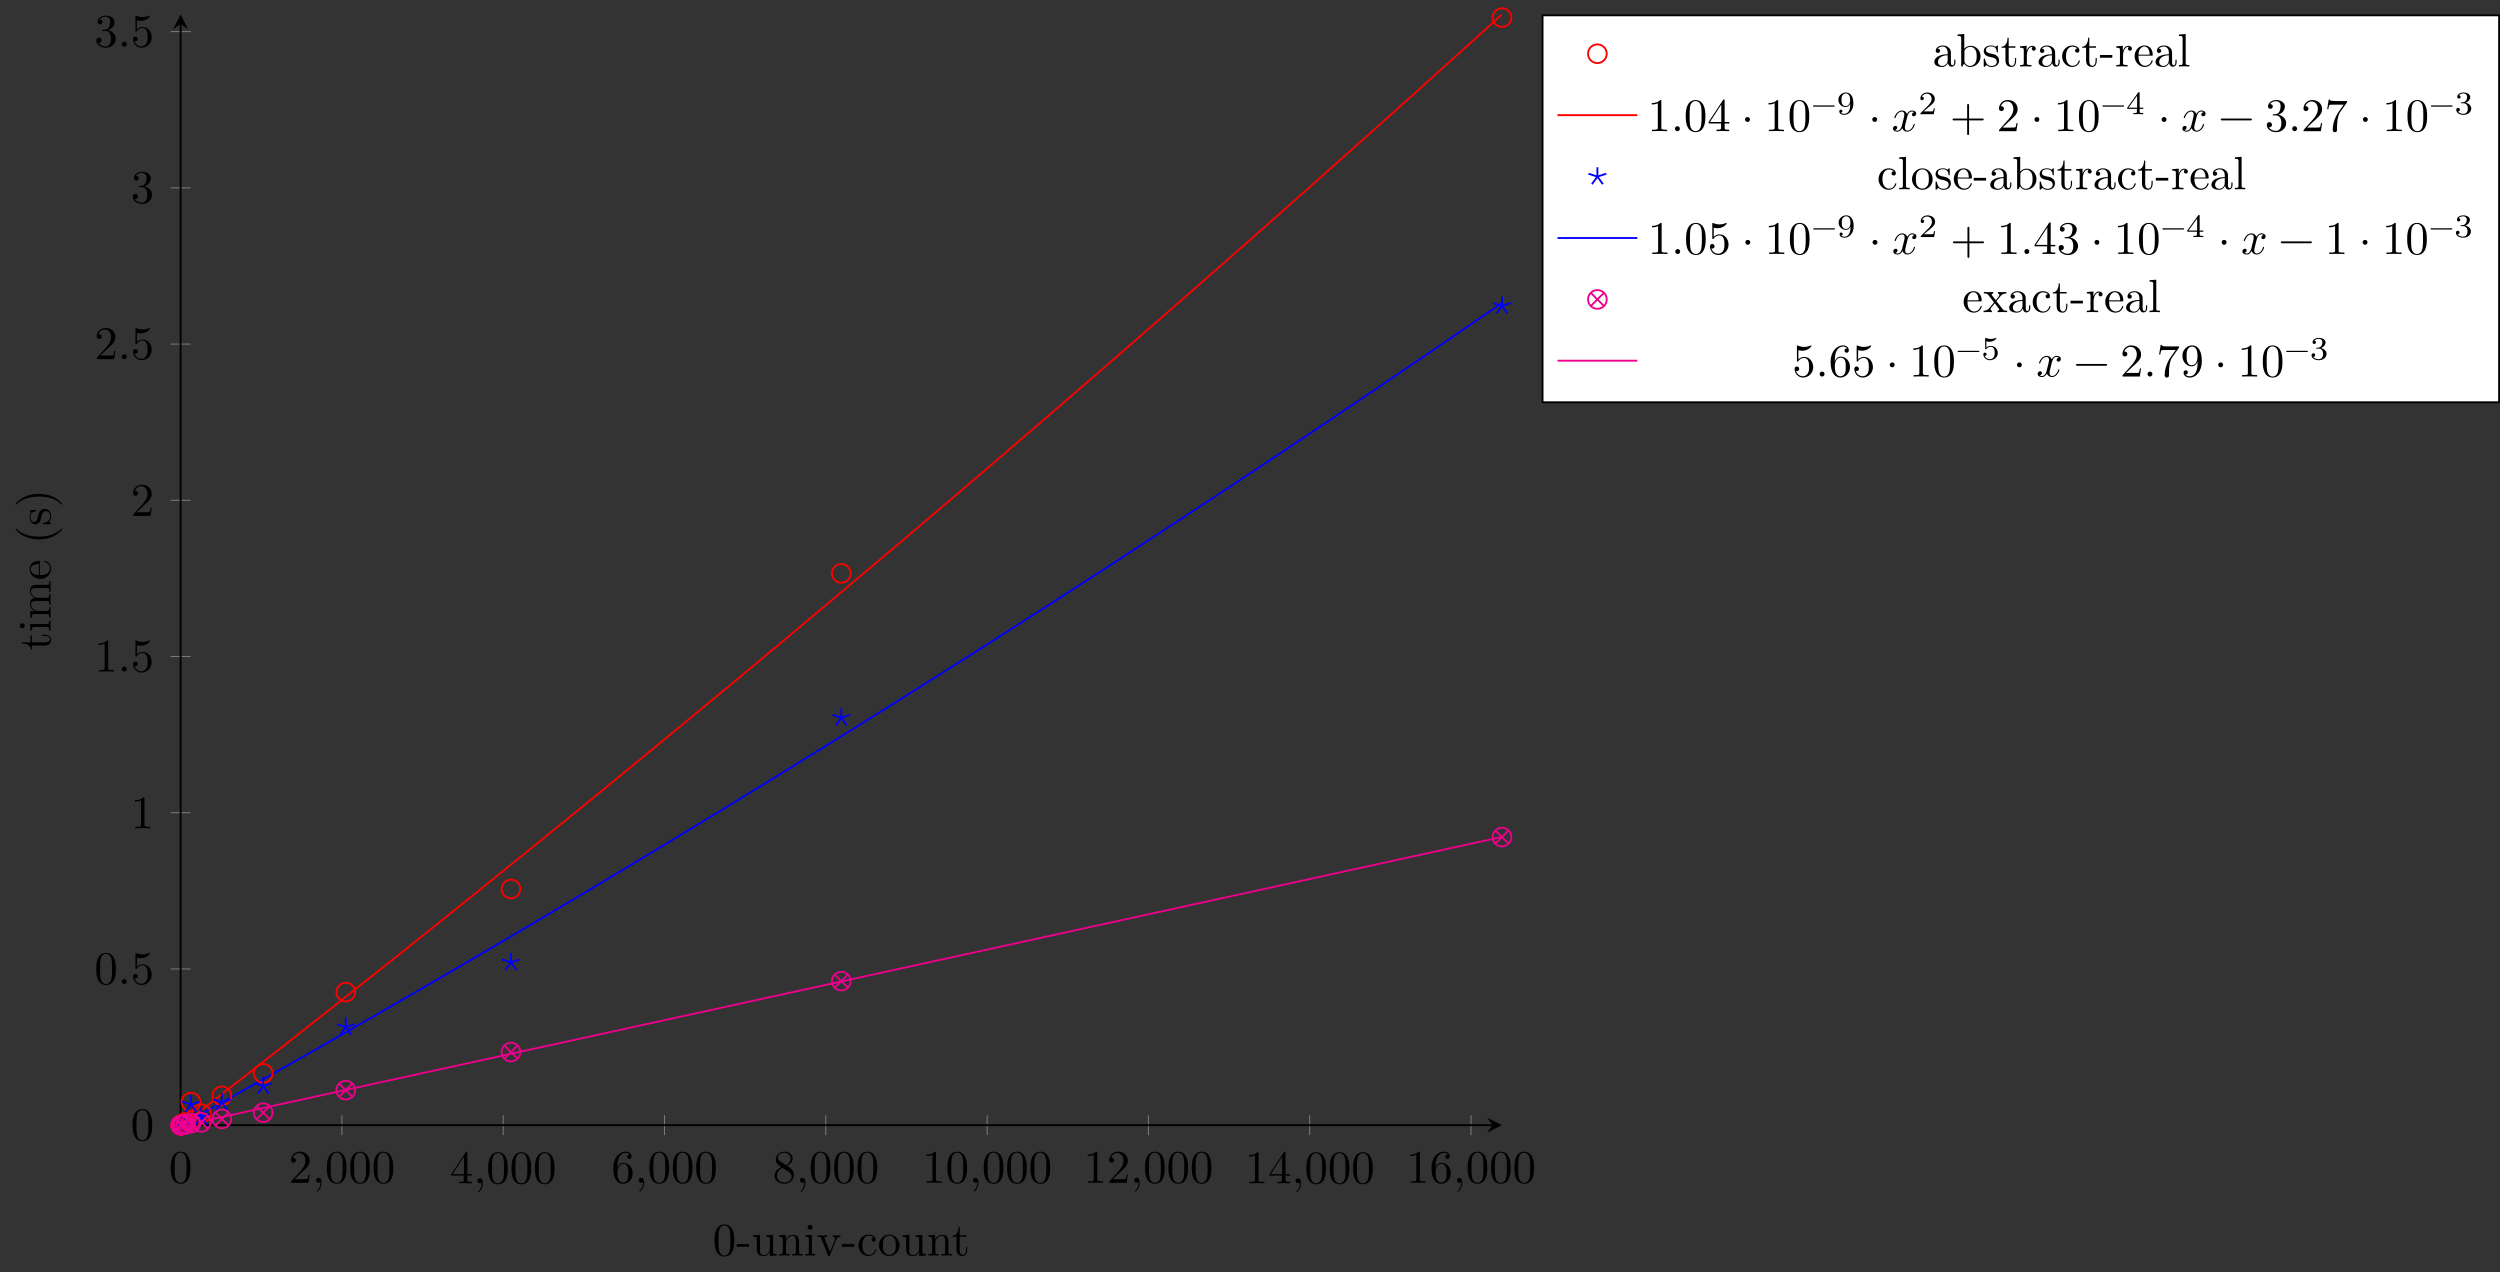 <?xml version="1.0" encoding="UTF-8"?>
<svg xmlns="http://www.w3.org/2000/svg" xmlns:xlink="http://www.w3.org/1999/xlink" width="532.956pt" height="271.194pt" viewBox="0 0 532.956 271.194" version="1.1">
<rect x="0" y="0" width="532.956" height="271.194" fill="#333333" stroke="none"/>
<defs>
<g>
<symbol overflow="visible" id="glyph0-0">
<path style="stroke:none;" d=""/>
</symbol>
<symbol overflow="visible" id="glyph0-1">
<path style="stroke:none;" d="M 4.578 -3.188 C 4.578 -3.984 4.531 -4.781 4.188 -5.516 C 3.734 -6.484 2.906 -6.641 2.5 -6.641 C 1.891 -6.641 1.172 -6.375 0.75 -5.453 C 0.438 -4.766 0.391 -3.984 0.391 -3.188 C 0.391 -2.438 0.422 -1.547 0.844 -0.781 C 1.266 0.016 2 0.219 2.484 0.219 C 3.016 0.219 3.781 0.016 4.219 -0.938 C 4.531 -1.625 4.578 -2.406 4.578 -3.188 Z M 3.766 -3.312 C 3.766 -2.562 3.766 -1.891 3.656 -1.25 C 3.5 -0.297 2.938 0 2.484 0 C 2.094 0 1.5 -0.25 1.328 -1.203 C 1.219 -1.797 1.219 -2.719 1.219 -3.312 C 1.219 -3.953 1.219 -4.609 1.297 -5.141 C 1.484 -6.328 2.234 -6.422 2.484 -6.422 C 2.812 -6.422 3.469 -6.234 3.656 -5.25 C 3.766 -4.688 3.766 -3.938 3.766 -3.312 Z M 3.766 -3.312 "/>
</symbol>
<symbol overflow="visible" id="glyph0-2">
<path style="stroke:none;" d="M 4.469 -1.734 L 4.234 -1.734 C 4.172 -1.438 4.109 -1 4 -0.844 C 3.938 -0.766 3.281 -0.766 3.062 -0.766 L 1.266 -0.766 L 2.328 -1.797 C 3.875 -3.172 4.469 -3.703 4.469 -4.703 C 4.469 -5.844 3.578 -6.641 2.359 -6.641 C 1.234 -6.641 0.5 -5.719 0.5 -4.828 C 0.5 -4.281 1 -4.281 1.031 -4.281 C 1.203 -4.281 1.547 -4.391 1.547 -4.812 C 1.547 -5.062 1.359 -5.328 1.016 -5.328 C 0.938 -5.328 0.922 -5.328 0.891 -5.312 C 1.109 -5.969 1.656 -6.328 2.234 -6.328 C 3.141 -6.328 3.562 -5.516 3.562 -4.703 C 3.562 -3.906 3.078 -3.125 2.516 -2.5 L 0.609 -0.375 C 0.5 -0.266 0.5 -0.234 0.5 0 L 4.203 0 Z M 4.469 -1.734 "/>
</symbol>
<symbol overflow="visible" id="glyph0-3">
<path style="stroke:none;" d="M 2.031 -0.016 C 2.031 -0.672 1.781 -1.062 1.391 -1.062 C 1.062 -1.062 0.859 -0.812 0.859 -0.531 C 0.859 -0.266 1.062 0 1.391 0 C 1.5 0 1.641 -0.047 1.734 -0.125 C 1.766 -0.156 1.781 -0.156 1.781 -0.156 C 1.781 -0.156 1.797 -0.156 1.797 -0.016 C 1.797 0.734 1.453 1.328 1.125 1.656 C 1.016 1.766 1.016 1.781 1.016 1.812 C 1.016 1.891 1.062 1.922 1.109 1.922 C 1.219 1.922 2.031 1.156 2.031 -0.016 Z M 2.031 -0.016 "/>
</symbol>
<symbol overflow="visible" id="glyph0-4">
<path style="stroke:none;" d="M 4.688 -1.641 L 4.688 -1.953 L 3.703 -1.953 L 3.703 -6.484 C 3.703 -6.688 3.703 -6.75 3.531 -6.75 C 3.453 -6.75 3.422 -6.75 3.344 -6.625 L 0.281 -1.953 L 0.281 -1.641 L 2.938 -1.641 L 2.938 -0.781 C 2.938 -0.422 2.906 -0.312 2.172 -0.312 L 1.969 -0.312 L 1.969 0 C 2.375 -0.031 2.891 -0.031 3.312 -0.031 C 3.734 -0.031 4.25 -0.031 4.672 0 L 4.672 -0.312 L 4.453 -0.312 C 3.719 -0.312 3.703 -0.422 3.703 -0.781 L 3.703 -1.641 Z M 2.984 -1.953 L 0.562 -1.953 L 2.984 -5.672 Z M 2.984 -1.953 "/>
</symbol>
<symbol overflow="visible" id="glyph0-5">
<path style="stroke:none;" d="M 4.562 -2.031 C 4.562 -3.297 3.672 -4.25 2.562 -4.25 C 1.891 -4.25 1.516 -3.75 1.312 -3.266 L 1.312 -3.516 C 1.312 -6.031 2.547 -6.391 3.062 -6.391 C 3.297 -6.391 3.719 -6.328 3.938 -5.984 C 3.781 -5.984 3.391 -5.984 3.391 -5.547 C 3.391 -5.234 3.625 -5.078 3.844 -5.078 C 4 -5.078 4.312 -5.172 4.312 -5.562 C 4.312 -6.156 3.875 -6.641 3.047 -6.641 C 1.766 -6.641 0.422 -5.359 0.422 -3.156 C 0.422 -0.484 1.578 0.219 2.5 0.219 C 3.609 0.219 4.562 -0.719 4.562 -2.031 Z M 3.656 -2.047 C 3.656 -1.562 3.656 -1.062 3.484 -0.703 C 3.188 -0.109 2.734 -0.062 2.5 -0.062 C 1.875 -0.062 1.578 -0.656 1.516 -0.812 C 1.328 -1.281 1.328 -2.078 1.328 -2.25 C 1.328 -3.031 1.656 -4.031 2.547 -4.031 C 2.719 -4.031 3.172 -4.031 3.484 -3.406 C 3.656 -3.047 3.656 -2.531 3.656 -2.047 Z M 3.656 -2.047 "/>
</symbol>
<symbol overflow="visible" id="glyph0-6">
<path style="stroke:none;" d="M 4.562 -1.672 C 4.562 -2.031 4.453 -2.484 4.062 -2.906 C 3.875 -3.109 3.719 -3.203 3.078 -3.609 C 3.797 -3.984 4.281 -4.5 4.281 -5.156 C 4.281 -6.078 3.406 -6.641 2.5 -6.641 C 1.5 -6.641 0.688 -5.906 0.688 -4.969 C 0.688 -4.797 0.703 -4.344 1.125 -3.875 C 1.234 -3.766 1.609 -3.516 1.859 -3.344 C 1.281 -3.047 0.422 -2.5 0.422 -1.5 C 0.422 -0.453 1.438 0.219 2.484 0.219 C 3.609 0.219 4.562 -0.609 4.562 -1.672 Z M 3.844 -5.156 C 3.844 -4.578 3.453 -4.109 2.859 -3.766 L 1.625 -4.562 C 1.172 -4.859 1.125 -5.188 1.125 -5.359 C 1.125 -5.969 1.781 -6.391 2.484 -6.391 C 3.203 -6.391 3.844 -5.875 3.844 -5.156 Z M 4.062 -1.312 C 4.062 -0.578 3.312 -0.062 2.5 -0.062 C 1.641 -0.062 0.922 -0.672 0.922 -1.5 C 0.922 -2.078 1.234 -2.719 2.078 -3.188 L 3.312 -2.406 C 3.594 -2.219 4.062 -1.922 4.062 -1.312 Z M 4.062 -1.312 "/>
</symbol>
<symbol overflow="visible" id="glyph0-7">
<path style="stroke:none;" d="M 4.172 0 L 4.172 -0.312 L 3.859 -0.312 C 2.953 -0.312 2.938 -0.422 2.938 -0.781 L 2.938 -6.375 C 2.938 -6.625 2.938 -6.641 2.703 -6.641 C 2.078 -6 1.203 -6 0.891 -6 L 0.891 -5.688 C 1.094 -5.688 1.672 -5.688 2.188 -5.953 L 2.188 -0.781 C 2.188 -0.422 2.156 -0.312 1.266 -0.312 L 0.953 -0.312 L 0.953 0 C 1.297 -0.031 2.156 -0.031 2.562 -0.031 C 2.953 -0.031 3.828 -0.031 4.172 0 Z M 4.172 0 "/>
</symbol>
<symbol overflow="visible" id="glyph0-8">
<path style="stroke:none;" d="M 1.906 -0.531 C 1.906 -0.812 1.672 -1.062 1.391 -1.062 C 1.094 -1.062 0.859 -0.812 0.859 -0.531 C 0.859 -0.234 1.094 0 1.391 0 C 1.672 0 1.906 -0.234 1.906 -0.531 Z M 1.906 -0.531 "/>
</symbol>
<symbol overflow="visible" id="glyph0-9">
<path style="stroke:none;" d="M 4.469 -2 C 4.469 -3.188 3.656 -4.188 2.578 -4.188 C 2.109 -4.188 1.672 -4.031 1.312 -3.672 L 1.312 -5.625 C 1.516 -5.562 1.844 -5.5 2.156 -5.5 C 3.391 -5.5 4.094 -6.406 4.094 -6.531 C 4.094 -6.594 4.062 -6.641 3.984 -6.641 C 3.984 -6.641 3.953 -6.641 3.906 -6.609 C 3.703 -6.516 3.219 -6.312 2.547 -6.312 C 2.156 -6.312 1.688 -6.391 1.219 -6.594 C 1.141 -6.625 1.109 -6.625 1.109 -6.625 C 1 -6.625 1 -6.547 1 -6.391 L 1 -3.438 C 1 -3.266 1 -3.188 1.141 -3.188 C 1.219 -3.188 1.234 -3.203 1.281 -3.266 C 1.391 -3.422 1.75 -3.969 2.562 -3.969 C 3.078 -3.969 3.328 -3.516 3.406 -3.328 C 3.562 -2.953 3.594 -2.578 3.594 -2.078 C 3.594 -1.719 3.594 -1.125 3.344 -0.703 C 3.109 -0.312 2.734 -0.062 2.281 -0.062 C 1.562 -0.062 0.984 -0.594 0.812 -1.172 C 0.844 -1.172 0.875 -1.156 0.984 -1.156 C 1.312 -1.156 1.484 -1.406 1.484 -1.641 C 1.484 -1.891 1.312 -2.141 0.984 -2.141 C 0.844 -2.141 0.5 -2.062 0.5 -1.609 C 0.5 -0.75 1.188 0.219 2.297 0.219 C 3.453 0.219 4.469 -0.734 4.469 -2 Z M 4.469 -2 "/>
</symbol>
<symbol overflow="visible" id="glyph0-10">
<path style="stroke:none;" d="M 4.562 -1.703 C 4.562 -2.516 3.922 -3.297 2.891 -3.516 C 3.703 -3.781 4.281 -4.469 4.281 -5.266 C 4.281 -6.078 3.406 -6.641 2.453 -6.641 C 1.453 -6.641 0.688 -6.047 0.688 -5.281 C 0.688 -4.953 0.906 -4.766 1.203 -4.766 C 1.5 -4.766 1.703 -4.984 1.703 -5.281 C 1.703 -5.766 1.234 -5.766 1.094 -5.766 C 1.391 -6.266 2.047 -6.391 2.406 -6.391 C 2.828 -6.391 3.375 -6.172 3.375 -5.281 C 3.375 -5.156 3.344 -4.578 3.094 -4.141 C 2.797 -3.656 2.453 -3.625 2.203 -3.625 C 2.125 -3.609 1.891 -3.594 1.812 -3.594 C 1.734 -3.578 1.672 -3.562 1.672 -3.469 C 1.672 -3.359 1.734 -3.359 1.906 -3.359 L 2.344 -3.359 C 3.156 -3.359 3.531 -2.688 3.531 -1.703 C 3.531 -0.344 2.844 -0.062 2.406 -0.062 C 1.969 -0.062 1.219 -0.234 0.875 -0.812 C 1.219 -0.766 1.531 -0.984 1.531 -1.359 C 1.531 -1.719 1.266 -1.922 0.984 -1.922 C 0.734 -1.922 0.422 -1.781 0.422 -1.344 C 0.422 -0.438 1.344 0.219 2.438 0.219 C 3.656 0.219 4.562 -0.688 4.562 -1.703 Z M 4.562 -1.703 "/>
</symbol>
<symbol overflow="visible" id="glyph0-11">
<path style="stroke:none;" d="M 1.906 -2.5 C 1.906 -2.781 1.672 -3.016 1.391 -3.016 C 1.094 -3.016 0.859 -2.781 0.859 -2.5 C 0.859 -2.203 1.094 -1.969 1.391 -1.969 C 1.672 -1.969 1.906 -2.203 1.906 -2.5 Z M 1.906 -2.5 "/>
</symbol>
<symbol overflow="visible" id="glyph0-12">
<path style="stroke:none;" d="M 5.25 -3.75 C 5.25 -4.266 4.672 -4.406 4.328 -4.406 C 3.75 -4.406 3.406 -3.875 3.281 -3.656 C 3.031 -4.312 2.5 -4.406 2.203 -4.406 C 1.172 -4.406 0.594 -3.125 0.594 -2.875 C 0.594 -2.766 0.719 -2.766 0.719 -2.766 C 0.797 -2.766 0.828 -2.797 0.844 -2.875 C 1.188 -3.938 1.844 -4.188 2.188 -4.188 C 2.375 -4.188 2.719 -4.094 2.719 -3.516 C 2.719 -3.203 2.547 -2.547 2.188 -1.141 C 2.031 -0.531 1.672 -0.109 1.234 -0.109 C 1.172 -0.109 0.953 -0.109 0.734 -0.234 C 0.984 -0.297 1.203 -0.5 1.203 -0.781 C 1.203 -1.047 0.984 -1.125 0.844 -1.125 C 0.531 -1.125 0.297 -0.875 0.297 -0.547 C 0.297 -0.094 0.781 0.109 1.219 0.109 C 1.891 0.109 2.25 -0.594 2.266 -0.641 C 2.391 -0.281 2.75 0.109 3.344 0.109 C 4.375 0.109 4.938 -1.172 4.938 -1.422 C 4.938 -1.531 4.859 -1.531 4.828 -1.531 C 4.734 -1.531 4.719 -1.484 4.688 -1.422 C 4.359 -0.344 3.688 -0.109 3.375 -0.109 C 2.984 -0.109 2.828 -0.422 2.828 -0.766 C 2.828 -0.984 2.875 -1.203 2.984 -1.641 L 3.328 -3.016 C 3.391 -3.266 3.625 -4.188 4.312 -4.188 C 4.359 -4.188 4.609 -4.188 4.812 -4.062 C 4.531 -4 4.344 -3.766 4.344 -3.516 C 4.344 -3.359 4.453 -3.172 4.719 -3.172 C 4.938 -3.172 5.25 -3.344 5.25 -3.75 Z M 5.25 -3.75 "/>
</symbol>
<symbol overflow="visible" id="glyph0-13">
<path style="stroke:none;" d="M 7.203 -2.5 C 7.203 -2.609 7.109 -2.688 7 -2.688 L 4.078 -2.688 L 4.078 -5.609 C 4.078 -5.719 3.984 -5.812 3.875 -5.812 C 3.766 -5.812 3.672 -5.719 3.672 -5.609 L 3.672 -2.688 L 0.75 -2.688 C 0.641 -2.688 0.562 -2.609 0.562 -2.5 C 0.562 -2.375 0.641 -2.297 0.75 -2.297 L 3.672 -2.297 L 3.672 0.625 C 3.672 0.734 3.766 0.828 3.875 0.828 C 3.984 0.828 4.078 0.734 4.078 0.625 L 4.078 -2.297 L 7 -2.297 C 7.109 -2.297 7.203 -2.375 7.203 -2.5 Z M 7.203 -2.5 "/>
</symbol>
<symbol overflow="visible" id="glyph0-14">
<path style="stroke:none;" d="M 7.203 -2.5 C 7.203 -2.609 7.109 -2.688 7 -2.688 L 0.75 -2.688 C 0.641 -2.688 0.562 -2.609 0.562 -2.5 C 0.562 -2.375 0.641 -2.297 0.75 -2.297 L 7 -2.297 C 7.109 -2.297 7.203 -2.375 7.203 -2.5 Z M 7.203 -2.5 "/>
</symbol>
<symbol overflow="visible" id="glyph0-15">
<path style="stroke:none;" d="M 4.828 -6.422 L 2.406 -6.422 C 1.203 -6.422 1.172 -6.547 1.141 -6.734 L 0.891 -6.734 L 0.562 -4.688 L 0.812 -4.688 C 0.844 -4.844 0.922 -5.469 1.062 -5.594 C 1.125 -5.656 1.906 -5.656 2.031 -5.656 L 4.094 -5.656 L 2.984 -4.078 C 2.078 -2.734 1.75 -1.344 1.75 -0.328 C 1.75 -0.234 1.75 0.219 2.219 0.219 C 2.672 0.219 2.672 -0.234 2.672 -0.328 L 2.672 -0.844 C 2.672 -1.391 2.703 -1.938 2.781 -2.469 C 2.828 -2.703 2.953 -3.562 3.406 -4.172 L 4.75 -6.078 C 4.828 -6.188 4.828 -6.203 4.828 -6.422 Z M 4.828 -6.422 "/>
</symbol>
<symbol overflow="visible" id="glyph0-16">
<path style="stroke:none;" d="M 4.562 -3.281 C 4.562 -5.969 3.406 -6.641 2.516 -6.641 C 1.969 -6.641 1.484 -6.453 1.062 -6.016 C 0.641 -5.562 0.422 -5.141 0.422 -4.391 C 0.422 -3.156 1.297 -2.172 2.406 -2.172 C 3.016 -2.172 3.422 -2.594 3.656 -3.172 L 3.656 -2.844 C 3.656 -0.516 2.625 -0.062 2.047 -0.062 C 1.875 -0.062 1.328 -0.078 1.062 -0.422 C 1.5 -0.422 1.578 -0.703 1.578 -0.875 C 1.578 -1.188 1.344 -1.328 1.125 -1.328 C 0.969 -1.328 0.672 -1.25 0.672 -0.859 C 0.672 -0.188 1.203 0.219 2.047 0.219 C 3.344 0.219 4.562 -1.141 4.562 -3.281 Z M 3.641 -4.203 C 3.641 -3.375 3.297 -2.406 2.422 -2.406 C 2.266 -2.406 1.797 -2.406 1.5 -3.031 C 1.312 -3.406 1.312 -3.891 1.312 -4.391 C 1.312 -4.922 1.312 -5.391 1.531 -5.766 C 1.797 -6.266 2.172 -6.391 2.516 -6.391 C 2.984 -6.391 3.312 -6.047 3.484 -5.609 C 3.594 -5.281 3.641 -4.656 3.641 -4.203 Z M 3.641 -4.203 "/>
</symbol>
<symbol overflow="visible" id="glyph1-0">
<path style="stroke:none;" d=""/>
</symbol>
<symbol overflow="visible" id="glyph1-1">
<path style="stroke:none;" d="M 4.578 -3.188 C 4.578 -3.984 4.531 -4.781 4.188 -5.516 C 3.734 -6.484 2.906 -6.641 2.5 -6.641 C 1.891 -6.641 1.172 -6.375 0.75 -5.453 C 0.438 -4.766 0.391 -3.984 0.391 -3.188 C 0.391 -2.438 0.422 -1.547 0.844 -0.781 C 1.266 0.016 2 0.219 2.484 0.219 C 3.016 0.219 3.781 0.016 4.219 -0.938 C 4.531 -1.625 4.578 -2.406 4.578 -3.188 Z M 3.766 -3.312 C 3.766 -2.562 3.766 -1.891 3.656 -1.25 C 3.5 -0.297 2.938 0 2.484 0 C 2.094 0 1.5 -0.25 1.328 -1.203 C 1.219 -1.797 1.219 -2.719 1.219 -3.312 C 1.219 -3.953 1.219 -4.609 1.297 -5.141 C 1.484 -6.328 2.234 -6.422 2.484 -6.422 C 2.812 -6.422 3.469 -6.234 3.656 -5.25 C 3.766 -4.688 3.766 -3.938 3.766 -3.312 Z M 3.766 -3.312 "/>
</symbol>
<symbol overflow="visible" id="glyph1-2">
<path style="stroke:none;" d="M 2.75 -1.859 L 2.75 -2.438 L 0.109 -2.438 L 0.109 -1.859 Z M 2.75 -1.859 "/>
</symbol>
<symbol overflow="visible" id="glyph1-3">
<path style="stroke:none;" d="M 5.328 0 L 5.328 -0.312 C 4.641 -0.312 4.562 -0.375 4.562 -0.875 L 4.562 -4.406 L 3.094 -4.297 L 3.094 -3.984 C 3.781 -3.984 3.875 -3.922 3.875 -3.422 L 3.875 -1.656 C 3.875 -0.781 3.391 -0.109 2.656 -0.109 C 1.828 -0.109 1.781 -0.578 1.781 -1.094 L 1.781 -4.406 L 0.312 -4.297 L 0.312 -3.984 C 1.094 -3.984 1.094 -3.953 1.094 -3.078 L 1.094 -1.578 C 1.094 -0.797 1.094 0.109 2.609 0.109 C 3.172 0.109 3.609 -0.172 3.891 -0.781 L 3.891 0.109 Z M 5.328 0 "/>
</symbol>
<symbol overflow="visible" id="glyph1-4">
<path style="stroke:none;" d="M 5.328 0 L 5.328 -0.312 C 4.812 -0.312 4.562 -0.312 4.562 -0.609 L 4.562 -2.516 C 4.562 -3.375 4.562 -3.672 4.25 -4.031 C 4.109 -4.203 3.781 -4.406 3.203 -4.406 C 2.469 -4.406 2 -3.984 1.719 -3.359 L 1.719 -4.406 L 0.312 -4.297 L 0.312 -3.984 C 1.016 -3.984 1.094 -3.922 1.094 -3.422 L 1.094 -0.75 C 1.094 -0.312 0.984 -0.312 0.312 -0.312 L 0.312 0 L 1.453 -0.031 L 2.562 0 L 2.562 -0.312 C 1.891 -0.312 1.781 -0.312 1.781 -0.75 L 1.781 -2.594 C 1.781 -3.625 2.5 -4.188 3.125 -4.188 C 3.766 -4.188 3.875 -3.656 3.875 -3.078 L 3.875 -0.75 C 3.875 -0.312 3.766 -0.312 3.094 -0.312 L 3.094 0 L 4.219 -0.031 Z M 5.328 0 "/>
</symbol>
<symbol overflow="visible" id="glyph1-5">
<path style="stroke:none;" d="M 2.469 0 L 2.469 -0.312 C 1.797 -0.312 1.766 -0.359 1.766 -0.75 L 1.766 -4.406 L 0.375 -4.297 L 0.375 -3.984 C 1.016 -3.984 1.109 -3.922 1.109 -3.438 L 1.109 -0.75 C 1.109 -0.312 1 -0.312 0.328 -0.312 L 0.328 0 L 1.422 -0.031 C 1.781 -0.031 2.125 -0.016 2.469 0 Z M 1.906 -6.016 C 1.906 -6.297 1.688 -6.547 1.391 -6.547 C 1.047 -6.547 0.844 -6.266 0.844 -6.016 C 0.844 -5.75 1.078 -5.5 1.375 -5.5 C 1.719 -5.5 1.906 -5.766 1.906 -6.016 Z M 1.906 -6.016 "/>
</symbol>
<symbol overflow="visible" id="glyph1-6">
<path style="stroke:none;" d="M 5.062 -3.984 L 5.062 -4.297 C 4.828 -4.281 4.547 -4.266 4.312 -4.266 L 3.453 -4.297 L 3.453 -3.984 C 3.812 -3.984 3.922 -3.75 3.922 -3.562 C 3.922 -3.469 3.906 -3.422 3.875 -3.312 L 2.844 -0.781 L 1.734 -3.562 C 1.672 -3.688 1.672 -3.734 1.672 -3.734 C 1.672 -3.984 2.062 -3.984 2.25 -3.984 L 2.25 -4.297 L 1.156 -4.266 C 0.891 -4.266 0.484 -4.281 0.188 -4.297 L 0.188 -3.984 C 0.812 -3.984 0.859 -3.922 0.984 -3.625 L 2.422 -0.078 C 2.484 0.062 2.5 0.109 2.625 0.109 C 2.766 0.109 2.797 0.016 2.844 -0.078 L 4.141 -3.312 C 4.234 -3.547 4.406 -3.984 5.062 -3.984 Z M 5.062 -3.984 "/>
</symbol>
<symbol overflow="visible" id="glyph1-7">
<path style="stroke:none;" d="M 4.141 -1.188 C 4.141 -1.281 4.031 -1.281 4 -1.281 C 3.922 -1.281 3.891 -1.25 3.875 -1.188 C 3.594 -0.266 2.938 -0.141 2.578 -0.141 C 2.047 -0.141 1.172 -0.562 1.172 -2.172 C 1.172 -3.797 1.984 -4.219 2.516 -4.219 C 2.609 -4.219 3.234 -4.203 3.578 -3.844 C 3.172 -3.812 3.109 -3.516 3.109 -3.391 C 3.109 -3.125 3.297 -2.938 3.562 -2.938 C 3.828 -2.938 4.031 -3.094 4.031 -3.406 C 4.031 -4.078 3.266 -4.469 2.5 -4.469 C 1.25 -4.469 0.344 -3.391 0.344 -2.156 C 0.344 -0.875 1.328 0.109 2.484 0.109 C 3.812 0.109 4.141 -1.094 4.141 -1.188 Z M 4.141 -1.188 "/>
</symbol>
<symbol overflow="visible" id="glyph1-8">
<path style="stroke:none;" d="M 4.688 -2.141 C 4.688 -3.406 3.703 -4.469 2.5 -4.469 C 1.25 -4.469 0.281 -3.375 0.281 -2.141 C 0.281 -0.844 1.312 0.109 2.484 0.109 C 3.688 0.109 4.688 -0.875 4.688 -2.141 Z M 3.875 -2.219 C 3.875 -1.859 3.875 -1.312 3.656 -0.875 C 3.422 -0.422 2.984 -0.141 2.5 -0.141 C 2.062 -0.141 1.625 -0.344 1.359 -0.812 C 1.109 -1.25 1.109 -1.859 1.109 -2.219 C 1.109 -2.609 1.109 -3.141 1.344 -3.578 C 1.609 -4.031 2.078 -4.25 2.484 -4.25 C 2.922 -4.25 3.344 -4.031 3.609 -3.594 C 3.875 -3.172 3.875 -2.594 3.875 -2.219 Z M 3.875 -2.219 "/>
</symbol>
<symbol overflow="visible" id="glyph1-9">
<path style="stroke:none;" d="M 3.312 -1.234 L 3.312 -1.797 L 3.062 -1.797 L 3.062 -1.25 C 3.062 -0.516 2.766 -0.141 2.391 -0.141 C 1.719 -0.141 1.719 -1.047 1.719 -1.219 L 1.719 -3.984 L 3.156 -3.984 L 3.156 -4.297 L 1.719 -4.297 L 1.719 -6.125 L 1.469 -6.125 C 1.469 -5.312 1.172 -4.25 0.188 -4.203 L 0.188 -3.984 L 1.031 -3.984 L 1.031 -1.234 C 1.031 -0.016 1.969 0.109 2.328 0.109 C 3.031 0.109 3.312 -0.594 3.312 -1.234 Z M 3.312 -1.234 "/>
</symbol>
<symbol overflow="visible" id="glyph1-10">
<path style="stroke:none;" d="M 4.812 -0.891 L 4.812 -1.453 L 4.562 -1.453 L 4.562 -0.891 C 4.562 -0.312 4.312 -0.25 4.203 -0.25 C 3.875 -0.25 3.844 -0.703 3.844 -0.75 L 3.844 -2.734 C 3.844 -3.156 3.844 -3.547 3.484 -3.922 C 3.094 -4.312 2.594 -4.469 2.109 -4.469 C 1.297 -4.469 0.609 -4 0.609 -3.344 C 0.609 -3.047 0.812 -2.875 1.062 -2.875 C 1.344 -2.875 1.531 -3.078 1.531 -3.328 C 1.531 -3.453 1.469 -3.781 1.016 -3.781 C 1.281 -4.141 1.781 -4.25 2.094 -4.25 C 2.578 -4.25 3.156 -3.859 3.156 -2.969 L 3.156 -2.609 C 2.641 -2.578 1.938 -2.547 1.312 -2.25 C 0.562 -1.906 0.312 -1.391 0.312 -0.953 C 0.312 -0.141 1.281 0.109 1.906 0.109 C 2.578 0.109 3.031 -0.297 3.219 -0.75 C 3.266 -0.359 3.531 0.062 4 0.062 C 4.203 0.062 4.812 -0.078 4.812 -0.891 Z M 3.156 -1.391 C 3.156 -0.453 2.438 -0.109 1.984 -0.109 C 1.5 -0.109 1.094 -0.453 1.094 -0.953 C 1.094 -1.5 1.5 -2.328 3.156 -2.391 Z M 3.156 -1.391 "/>
</symbol>
<symbol overflow="visible" id="glyph1-11">
<path style="stroke:none;" d="M 5.188 -2.156 C 5.188 -3.422 4.219 -4.406 3.078 -4.406 C 2.297 -4.406 1.875 -3.938 1.719 -3.766 L 1.719 -6.922 L 0.281 -6.812 L 0.281 -6.5 C 0.984 -6.5 1.062 -6.438 1.062 -5.938 L 1.062 0 L 1.312 0 L 1.672 -0.625 C 1.812 -0.391 2.234 0.109 2.969 0.109 C 4.156 0.109 5.188 -0.875 5.188 -2.156 Z M 4.359 -2.156 C 4.359 -1.797 4.344 -1.203 4.062 -0.75 C 3.844 -0.438 3.469 -0.109 2.938 -0.109 C 2.484 -0.109 2.125 -0.344 1.891 -0.719 C 1.75 -0.922 1.75 -0.953 1.75 -1.141 L 1.75 -3.188 C 1.75 -3.375 1.75 -3.391 1.859 -3.547 C 2.25 -4.109 2.797 -4.188 3.031 -4.188 C 3.484 -4.188 3.844 -3.922 4.078 -3.547 C 4.344 -3.141 4.359 -2.578 4.359 -2.156 Z M 4.359 -2.156 "/>
</symbol>
<symbol overflow="visible" id="glyph1-12">
<path style="stroke:none;" d="M 3.594 -1.281 C 3.594 -1.797 3.297 -2.109 3.172 -2.219 C 2.844 -2.547 2.453 -2.625 2.031 -2.703 C 1.469 -2.812 0.812 -2.938 0.812 -3.516 C 0.812 -3.875 1.062 -4.281 1.922 -4.281 C 3.016 -4.281 3.078 -3.375 3.094 -3.078 C 3.094 -2.984 3.203 -2.984 3.203 -2.984 C 3.344 -2.984 3.344 -3.031 3.344 -3.219 L 3.344 -4.234 C 3.344 -4.391 3.344 -4.469 3.234 -4.469 C 3.188 -4.469 3.156 -4.469 3.031 -4.344 C 3 -4.312 2.906 -4.219 2.859 -4.188 C 2.484 -4.469 2.078 -4.469 1.922 -4.469 C 0.703 -4.469 0.328 -3.797 0.328 -3.234 C 0.328 -2.891 0.484 -2.609 0.75 -2.391 C 1.078 -2.141 1.359 -2.078 2.078 -1.938 C 2.297 -1.891 3.109 -1.734 3.109 -1.016 C 3.109 -0.516 2.766 -0.109 1.984 -0.109 C 1.141 -0.109 0.781 -0.672 0.594 -1.531 C 0.562 -1.656 0.562 -1.688 0.453 -1.688 C 0.328 -1.688 0.328 -1.625 0.328 -1.453 L 0.328 -0.125 C 0.328 0.047 0.328 0.109 0.438 0.109 C 0.484 0.109 0.5 0.094 0.688 -0.094 C 0.703 -0.109 0.703 -0.125 0.891 -0.312 C 1.328 0.094 1.781 0.109 1.984 0.109 C 3.125 0.109 3.594 -0.562 3.594 -1.281 Z M 3.594 -1.281 "/>
</symbol>
<symbol overflow="visible" id="glyph1-13">
<path style="stroke:none;" d="M 3.625 -3.797 C 3.625 -4.109 3.312 -4.406 2.891 -4.406 C 2.156 -4.406 1.797 -3.734 1.672 -3.312 L 1.672 -4.406 L 0.281 -4.297 L 0.281 -3.984 C 0.984 -3.984 1.062 -3.922 1.062 -3.422 L 1.062 -0.75 C 1.062 -0.312 0.953 -0.312 0.281 -0.312 L 0.281 0 L 1.422 -0.031 C 1.812 -0.031 2.281 -0.031 2.688 0 L 2.688 -0.312 L 2.469 -0.312 C 1.734 -0.312 1.719 -0.422 1.719 -0.781 L 1.719 -2.312 C 1.719 -3.297 2.141 -4.188 2.891 -4.188 C 2.953 -4.188 2.984 -4.188 3 -4.172 C 2.969 -4.172 2.766 -4.047 2.766 -3.781 C 2.766 -3.516 2.984 -3.359 3.203 -3.359 C 3.375 -3.359 3.625 -3.484 3.625 -3.797 Z M 3.625 -3.797 "/>
</symbol>
<symbol overflow="visible" id="glyph1-14">
<path style="stroke:none;" d="M 4.141 -1.188 C 4.141 -1.281 4.062 -1.312 4 -1.312 C 3.922 -1.312 3.891 -1.25 3.875 -1.172 C 3.531 -0.141 2.625 -0.141 2.531 -0.141 C 2.031 -0.141 1.641 -0.438 1.406 -0.812 C 1.109 -1.281 1.109 -1.938 1.109 -2.297 L 3.891 -2.297 C 4.109 -2.297 4.141 -2.297 4.141 -2.516 C 4.141 -3.5 3.594 -4.469 2.359 -4.469 C 1.203 -4.469 0.281 -3.438 0.281 -2.188 C 0.281 -0.859 1.328 0.109 2.469 0.109 C 3.688 0.109 4.141 -1 4.141 -1.188 Z M 3.484 -2.516 L 1.109 -2.516 C 1.172 -4 2.016 -4.25 2.359 -4.25 C 3.375 -4.25 3.484 -2.906 3.484 -2.516 Z M 3.484 -2.516 "/>
</symbol>
<symbol overflow="visible" id="glyph1-15">
<path style="stroke:none;" d="M 2.547 0 L 2.547 -0.312 C 1.875 -0.312 1.766 -0.312 1.766 -0.75 L 1.766 -6.922 L 0.328 -6.812 L 0.328 -6.5 C 1.031 -6.5 1.109 -6.438 1.109 -5.938 L 1.109 -0.75 C 1.109 -0.312 1 -0.312 0.328 -0.312 L 0.328 0 L 1.438 -0.031 Z M 2.547 0 "/>
</symbol>
<symbol overflow="visible" id="glyph1-16">
<path style="stroke:none;" d="M 5.141 0 L 5.141 -0.312 C 4.609 -0.312 4.422 -0.328 4.203 -0.625 L 2.859 -2.344 C 3.156 -2.719 3.531 -3.203 3.781 -3.469 C 4.094 -3.828 4.5 -3.984 4.969 -3.984 L 4.969 -4.297 C 4.703 -4.281 4.406 -4.266 4.141 -4.266 C 3.844 -4.266 3.312 -4.281 3.188 -4.297 L 3.188 -3.984 C 3.406 -3.969 3.484 -3.844 3.484 -3.672 C 3.484 -3.516 3.375 -3.391 3.328 -3.328 L 2.719 -2.547 L 1.938 -3.562 C 1.844 -3.656 1.844 -3.672 1.844 -3.734 C 1.844 -3.891 2 -3.984 2.188 -3.984 L 2.188 -4.297 L 1.109 -4.266 C 0.906 -4.266 0.438 -4.281 0.172 -4.297 L 0.172 -3.984 C 0.875 -3.984 0.875 -3.984 1.344 -3.375 L 2.328 -2.094 C 1.859 -1.5 1.859 -1.469 1.391 -0.906 C 0.922 -0.328 0.328 -0.312 0.125 -0.312 L 0.125 0 C 0.375 -0.016 0.688 -0.031 0.953 -0.031 L 1.891 0 L 1.891 -0.312 C 1.672 -0.344 1.609 -0.469 1.609 -0.625 C 1.609 -0.844 1.891 -1.172 2.5 -1.891 L 3.266 -0.891 C 3.344 -0.781 3.469 -0.625 3.469 -0.562 C 3.469 -0.469 3.375 -0.312 3.109 -0.312 L 3.109 0 L 4.188 -0.031 C 4.453 -0.031 4.844 -0.016 5.141 0 Z M 5.141 0 "/>
</symbol>
<symbol overflow="visible" id="glyph2-0">
<path style="stroke:none;" d=""/>
</symbol>
<symbol overflow="visible" id="glyph2-1">
<path style="stroke:none;" d="M -1.234 -3.312 L -1.797 -3.312 L -1.797 -3.062 L -1.25 -3.062 C -0.516 -3.062 -0.141 -2.766 -0.141 -2.391 C -0.141 -1.719 -1.047 -1.719 -1.219 -1.719 L -3.984 -1.719 L -3.984 -3.156 L -4.297 -3.156 L -4.297 -1.719 L -6.125 -1.719 L -6.125 -1.469 C -5.312 -1.469 -4.25 -1.172 -4.203 -0.188 L -3.984 -0.188 L -3.984 -1.031 L -1.234 -1.031 C -0.016 -1.031 0.109 -1.969 0.109 -2.328 C 0.109 -3.031 -0.594 -3.312 -1.234 -3.312 Z M -1.234 -3.312 "/>
</symbol>
<symbol overflow="visible" id="glyph2-2">
<path style="stroke:none;" d="M 0 -2.469 L -0.312 -2.469 C -0.312 -1.797 -0.359 -1.766 -0.75 -1.766 L -4.406 -1.766 L -4.297 -0.375 L -3.984 -0.375 C -3.984 -1.016 -3.922 -1.109 -3.438 -1.109 L -0.75 -1.109 C -0.312 -1.109 -0.312 -1 -0.312 -0.328 L 0 -0.328 L -0.031 -1.422 C -0.031 -1.781 -0.016 -2.125 0 -2.469 Z M -6.016 -1.906 C -6.297 -1.906 -6.547 -1.688 -6.547 -1.391 C -6.547 -1.047 -6.266 -0.844 -6.016 -0.844 C -5.75 -0.844 -5.5 -1.078 -5.5 -1.375 C -5.5 -1.719 -5.766 -1.906 -6.016 -1.906 Z M -6.016 -1.906 "/>
</symbol>
<symbol overflow="visible" id="glyph2-3">
<path style="stroke:none;" d="M 0 -8.109 L -0.312 -8.109 C -0.312 -7.594 -0.312 -7.344 -0.609 -7.328 L -2.516 -7.328 C -3.375 -7.328 -3.672 -7.328 -4.031 -7.016 C -4.203 -6.875 -4.406 -6.547 -4.406 -5.969 C -4.406 -5.141 -3.812 -4.688 -3.422 -4.531 C -4.297 -4.391 -4.406 -3.656 -4.406 -3.203 C -4.406 -2.469 -3.984 -2 -3.359 -1.719 L -4.406 -1.719 L -4.297 -0.312 L -3.984 -0.312 C -3.984 -1.016 -3.922 -1.094 -3.422 -1.094 L -0.75 -1.094 C -0.312 -1.094 -0.312 -0.984 -0.312 -0.312 L 0 -0.312 L -0.031 -1.453 L 0 -2.562 L -0.312 -2.562 C -0.312 -1.891 -0.312 -1.781 -0.75 -1.781 L -2.594 -1.781 C -3.625 -1.781 -4.188 -2.5 -4.188 -3.125 C -4.188 -3.766 -3.656 -3.875 -3.078 -3.875 L -0.75 -3.875 C -0.312 -3.875 -0.312 -3.766 -0.312 -3.094 L 0 -3.094 L -0.031 -4.219 L 0 -5.328 L -0.312 -5.328 C -0.312 -4.672 -0.312 -4.562 -0.75 -4.562 L -2.594 -4.562 C -3.625 -4.562 -4.188 -5.266 -4.188 -5.906 C -4.188 -6.531 -3.656 -6.641 -3.078 -6.641 L -0.75 -6.641 C -0.312 -6.641 -0.312 -6.531 -0.312 -5.859 L 0 -5.859 L -0.031 -6.984 Z M 0 -8.109 "/>
</symbol>
<symbol overflow="visible" id="glyph2-4">
<path style="stroke:none;" d="M -1.188 -4.141 C -1.281 -4.141 -1.312 -4.062 -1.312 -4 C -1.312 -3.922 -1.25 -3.891 -1.172 -3.875 C -0.141 -3.531 -0.141 -2.625 -0.141 -2.531 C -0.141 -2.031 -0.438 -1.641 -0.812 -1.406 C -1.281 -1.109 -1.938 -1.109 -2.297 -1.109 L -2.297 -3.891 C -2.297 -4.109 -2.297 -4.141 -2.516 -4.141 C -3.5 -4.141 -4.469 -3.594 -4.469 -2.359 C -4.469 -1.203 -3.438 -0.281 -2.188 -0.281 C -0.859 -0.281 0.109 -1.328 0.109 -2.469 C 0.109 -3.688 -1 -4.141 -1.188 -4.141 Z M -2.516 -3.484 L -2.516 -1.109 C -4 -1.172 -4.25 -2.016 -4.25 -2.359 C -4.25 -3.375 -2.906 -3.484 -2.516 -3.484 Z M -2.516 -3.484 "/>
</symbol>
<symbol overflow="visible" id="glyph2-5">
<path style="stroke:none;" d="M 2.391 -3.297 C 2.359 -3.297 2.344 -3.297 2.172 -3.125 C 0.922 -1.891 -0.969 -1.562 -2.5 -1.562 C -4.234 -1.562 -5.969 -1.938 -7.203 -3.172 C -7.328 -3.297 -7.344 -3.297 -7.375 -3.297 C -7.453 -3.297 -7.484 -3.266 -7.484 -3.203 C -7.484 -3.094 -6.797 -2.203 -5.531 -1.609 C -4.438 -1.109 -3.328 -0.984 -2.5 -0.984 C -1.719 -0.984 -0.516 -1.094 0.625 -1.641 C 1.844 -2.25 2.5 -3.094 2.5 -3.203 C 2.5 -3.266 2.469 -3.297 2.391 -3.297 Z M 2.391 -3.297 "/>
</symbol>
<symbol overflow="visible" id="glyph2-6">
<path style="stroke:none;" d="M -1.281 -3.594 C -1.797 -3.594 -2.109 -3.297 -2.219 -3.172 C -2.547 -2.844 -2.625 -2.453 -2.703 -2.031 C -2.812 -1.469 -2.938 -0.812 -3.516 -0.812 C -3.875 -0.812 -4.281 -1.062 -4.281 -1.922 C -4.281 -3.016 -3.375 -3.078 -3.078 -3.094 C -2.984 -3.094 -2.984 -3.203 -2.984 -3.203 C -2.984 -3.344 -3.031 -3.344 -3.219 -3.344 L -4.234 -3.344 C -4.391 -3.344 -4.469 -3.344 -4.469 -3.234 C -4.469 -3.188 -4.469 -3.156 -4.344 -3.031 C -4.312 -3 -4.219 -2.906 -4.188 -2.859 C -4.469 -2.484 -4.469 -2.078 -4.469 -1.922 C -4.469 -0.703 -3.797 -0.328 -3.234 -0.328 C -2.891 -0.328 -2.609 -0.484 -2.391 -0.75 C -2.141 -1.078 -2.078 -1.359 -1.938 -2.078 C -1.891 -2.297 -1.734 -3.109 -1.016 -3.109 C -0.516 -3.109 -0.109 -2.766 -0.109 -1.984 C -0.109 -1.141 -0.672 -0.781 -1.531 -0.594 C -1.656 -0.562 -1.688 -0.562 -1.688 -0.453 C -1.688 -0.328 -1.625 -0.328 -1.453 -0.328 L -0.125 -0.328 C 0.047 -0.328 0.109 -0.328 0.109 -0.438 C 0.109 -0.484 0.094 -0.5 -0.094 -0.688 C -0.109 -0.703 -0.125 -0.703 -0.312 -0.891 C 0.094 -1.328 0.109 -1.781 0.109 -1.984 C 0.109 -3.125 -0.562 -3.594 -1.281 -3.594 Z M -1.281 -3.594 "/>
</symbol>
<symbol overflow="visible" id="glyph2-7">
<path style="stroke:none;" d="M -2.5 -2.875 C -3.266 -2.875 -4.469 -2.766 -5.609 -2.219 C -6.828 -1.625 -7.484 -0.766 -7.484 -0.672 C -7.484 -0.609 -7.438 -0.562 -7.375 -0.562 C -7.344 -0.562 -7.328 -0.562 -7.141 -0.75 C -6.156 -1.734 -4.578 -2.297 -2.5 -2.297 C -0.781 -2.297 0.969 -1.938 2.219 -0.703 C 2.344 -0.562 2.359 -0.562 2.391 -0.562 C 2.453 -0.562 2.5 -0.609 2.5 -0.672 C 2.5 -0.766 1.812 -1.672 0.547 -2.25 C -0.547 -2.766 -1.656 -2.875 -2.5 -2.875 Z M -2.5 -2.875 "/>
</symbol>
<symbol overflow="visible" id="glyph3-0">
<path style="stroke:none;" d=""/>
</symbol>
<symbol overflow="visible" id="glyph3-1">
<path style="stroke:none;" d="M 5.031 -1.734 C 5.031 -1.812 4.969 -1.875 4.891 -1.875 L 0.531 -1.875 C 0.453 -1.875 0.391 -1.812 0.391 -1.734 C 0.391 -1.672 0.453 -1.609 0.531 -1.609 L 4.891 -1.609 C 4.969 -1.609 5.031 -1.672 5.031 -1.734 Z M 5.031 -1.734 "/>
</symbol>
<symbol overflow="visible" id="glyph3-2">
<path style="stroke:none;" d="M 3.578 -2.297 C 3.578 -4.016 2.812 -4.625 2 -4.625 C 1.766 -4.625 1.297 -4.594 0.891 -4.203 C 0.656 -3.969 0.375 -3.703 0.375 -3.078 C 0.375 -2.188 1.078 -1.531 1.891 -1.531 C 2.453 -1.531 2.75 -1.906 2.906 -2.219 L 2.906 -2.078 C 2.906 -0.344 2.062 -0.078 1.641 -0.078 C 1.484 -0.078 1.109 -0.094 0.922 -0.312 C 1.219 -0.344 1.234 -0.578 1.234 -0.641 C 1.234 -0.812 1.109 -0.969 0.906 -0.969 C 0.703 -0.969 0.578 -0.828 0.578 -0.625 C 0.578 -0.156 0.969 0.141 1.641 0.141 C 2.641 0.141 3.578 -0.797 3.578 -2.297 Z M 2.891 -3 C 2.891 -2.094 2.375 -1.734 1.938 -1.734 C 1.656 -1.734 1.406 -1.812 1.203 -2.141 C 1.047 -2.391 1.047 -2.688 1.047 -3.078 C 1.047 -3.484 1.047 -3.75 1.25 -4.031 C 1.422 -4.281 1.641 -4.422 2 -4.422 C 2.359 -4.422 2.578 -4.203 2.688 -4.016 C 2.875 -3.734 2.891 -3.234 2.891 -3 Z M 2.891 -3 "/>
</symbol>
<symbol overflow="visible" id="glyph3-3">
<path style="stroke:none;" d="M 3.516 -1.266 L 3.281 -1.266 C 3.266 -1.109 3.188 -0.703 3.094 -0.641 C 3.047 -0.594 2.516 -0.594 2.406 -0.594 L 1.125 -0.594 C 1.859 -1.234 2.109 -1.438 2.516 -1.766 C 3.031 -2.172 3.516 -2.609 3.516 -3.266 C 3.516 -4.109 2.781 -4.625 1.891 -4.625 C 1.031 -4.625 0.438 -4.016 0.438 -3.375 C 0.438 -3.031 0.734 -2.984 0.812 -2.984 C 0.969 -2.984 1.172 -3.109 1.172 -3.359 C 1.172 -3.484 1.125 -3.734 0.766 -3.734 C 0.984 -4.219 1.453 -4.375 1.781 -4.375 C 2.484 -4.375 2.844 -3.828 2.844 -3.266 C 2.844 -2.656 2.406 -2.188 2.188 -1.938 L 0.516 -0.266 C 0.438 -0.203 0.438 -0.188 0.438 0 L 3.312 0 Z M 3.516 -1.266 "/>
</symbol>
<symbol overflow="visible" id="glyph3-4">
<path style="stroke:none;" d="M 3.688 -1.141 L 3.688 -1.391 L 2.906 -1.391 L 2.906 -4.5 C 2.906 -4.641 2.906 -4.703 2.766 -4.703 C 2.672 -4.703 2.641 -4.703 2.578 -4.594 L 0.266 -1.391 L 0.266 -1.141 L 2.328 -1.141 L 2.328 -0.578 C 2.328 -0.328 2.328 -0.25 1.75 -0.25 L 1.562 -0.25 L 1.562 0 L 2.609 -0.031 L 3.672 0 L 3.672 -0.25 L 3.484 -0.25 C 2.906 -0.25 2.906 -0.328 2.906 -0.578 L 2.906 -1.141 Z M 2.375 -1.391 L 0.531 -1.391 L 2.375 -3.938 Z M 2.375 -1.391 "/>
</symbol>
<symbol overflow="visible" id="glyph3-5">
<path style="stroke:none;" d="M 3.578 -1.203 C 3.578 -1.75 3.141 -2.297 2.375 -2.453 C 3.094 -2.719 3.359 -3.234 3.359 -3.672 C 3.359 -4.219 2.734 -4.625 1.953 -4.625 C 1.188 -4.625 0.594 -4.25 0.594 -3.688 C 0.594 -3.453 0.75 -3.328 0.953 -3.328 C 1.172 -3.328 1.312 -3.484 1.312 -3.672 C 1.312 -3.875 1.172 -4.031 0.953 -4.047 C 1.203 -4.344 1.672 -4.422 1.938 -4.422 C 2.25 -4.422 2.688 -4.266 2.688 -3.672 C 2.688 -3.375 2.594 -3.047 2.406 -2.844 C 2.188 -2.578 1.984 -2.562 1.641 -2.531 C 1.469 -2.516 1.453 -2.516 1.422 -2.516 C 1.422 -2.516 1.344 -2.5 1.344 -2.422 C 1.344 -2.328 1.406 -2.328 1.531 -2.328 L 1.906 -2.328 C 2.453 -2.328 2.844 -1.953 2.844 -1.203 C 2.844 -0.344 2.328 -0.078 1.938 -0.078 C 1.656 -0.078 1.031 -0.156 0.75 -0.578 C 1.078 -0.578 1.156 -0.812 1.156 -0.969 C 1.156 -1.188 0.984 -1.344 0.766 -1.344 C 0.578 -1.344 0.375 -1.219 0.375 -0.938 C 0.375 -0.281 1.094 0.141 1.938 0.141 C 2.906 0.141 3.578 -0.516 3.578 -1.203 Z M 3.578 -1.203 "/>
</symbol>
<symbol overflow="visible" id="glyph3-6">
<path style="stroke:none;" d="M 3.516 -1.406 C 3.516 -2.188 2.922 -2.906 2.062 -2.906 C 1.75 -2.906 1.391 -2.844 1.078 -2.578 L 1.078 -3.891 C 1.438 -3.797 1.641 -3.797 1.75 -3.797 C 2.672 -3.797 3.219 -4.422 3.219 -4.531 C 3.219 -4.609 3.172 -4.625 3.141 -4.625 C 3.141 -4.625 3.109 -4.625 3.078 -4.609 C 2.906 -4.547 2.547 -4.406 2.031 -4.406 C 1.828 -4.406 1.469 -4.422 1.016 -4.594 C 0.938 -4.625 0.922 -4.625 0.922 -4.625 C 0.828 -4.625 0.828 -4.547 0.828 -4.438 L 0.828 -2.391 C 0.828 -2.266 0.828 -2.188 0.938 -2.188 C 1 -2.188 1.016 -2.188 1.078 -2.281 C 1.375 -2.656 1.812 -2.719 2.047 -2.719 C 2.469 -2.719 2.656 -2.391 2.688 -2.328 C 2.812 -2.094 2.859 -1.828 2.859 -1.422 C 2.859 -1.219 2.859 -0.812 2.641 -0.5 C 2.469 -0.25 2.172 -0.078 1.828 -0.078 C 1.375 -0.078 0.906 -0.328 0.734 -0.797 C 1 -0.781 1.141 -0.953 1.141 -1.141 C 1.141 -1.438 0.875 -1.484 0.781 -1.484 C 0.781 -1.484 0.438 -1.484 0.438 -1.109 C 0.438 -0.484 1.016 0.141 1.844 0.141 C 2.734 0.141 3.516 -0.516 3.516 -1.406 Z M 3.516 -1.406 "/>
</symbol>
</g>
<clipPath id="clip1">
  <path d="M 38.5 3.066 L 320.195 3.066 L 320.195 239.867 L 38.5 239.867 Z M 38.5 3.066 "/>
</clipPath>
<clipPath id="clip2">
  <path d="M 38.5 58 L 320.195 58 L 320.195 239.867 L 38.5 239.867 Z M 38.5 58 "/>
</clipPath>
<clipPath id="clip3">
  <path d="M 38.5 172 L 320.195 172 L 320.195 239.867 L 38.5 239.867 Z M 38.5 172 "/>
</clipPath>
<clipPath id="clip4">
  <path d="M 328 3 L 532.957 3 L 532.957 86 L 328 86 Z M 328 3 "/>
</clipPath>
</defs>
<g id="surface1">
<path style="fill:none;stroke-width:0.199;stroke-linecap:butt;stroke-linejoin:miter;stroke:rgb(50%,50%,50%);stroke-opacity:1;stroke-miterlimit:10;" d="M -0.001 -2.126 L -0.001 2.128 M 34.386 -2.126 L 34.386 2.128 M 68.772 -2.126 L 68.772 2.128 M 103.159 -2.126 L 103.159 2.128 M 137.546 -2.126 L 137.546 2.128 M 171.933 -2.126 L 171.933 2.128 M 206.319 -2.126 L 206.319 2.128 M 240.706 -2.126 L 240.706 2.128 M 275.093 -2.126 L 275.093 2.128 " transform="matrix(1,0,0,-1,38.501,239.866)"/>
<path style="fill:none;stroke-width:0.199;stroke-linecap:butt;stroke-linejoin:miter;stroke:rgb(50%,50%,50%);stroke-opacity:1;stroke-miterlimit:10;" d="M -2.126 -0.001 L 2.128 -0.001 M -2.126 33.303 L 2.128 33.303 M -2.126 66.604 L 2.128 66.604 M -2.126 99.909 L 2.128 99.909 M -2.126 133.214 L 2.128 133.214 M -2.126 166.514 L 2.128 166.514 M -2.126 199.819 L 2.128 199.819 M -2.126 233.12 L 2.128 233.12 " transform="matrix(1,0,0,-1,38.501,239.866)"/>
<path style="fill:none;stroke-width:0.399;stroke-linecap:butt;stroke-linejoin:miter;stroke:rgb(0%,0%,0%);stroke-opacity:1;stroke-miterlimit:10;" d="M -0.001 -0.001 L 279.702 -0.001 " transform="matrix(1,0,0,-1,38.501,239.866)"/>
<path style=" stroke:none;fill-rule:nonzero;fill:rgb(0%,0%,0%);fill-opacity:1;" d="M 320.195 239.867 L 317.008 238.273 L 318.203 239.867 L 317.008 241.461 "/>
<path style="fill:none;stroke-width:0.399;stroke-linecap:butt;stroke-linejoin:miter;stroke:rgb(0%,0%,0%);stroke-opacity:1;stroke-miterlimit:10;" d="M -0.001 -0.001 L -0.001 234.807 " transform="matrix(1,0,0,-1,38.501,239.866)"/>
<path style=" stroke:none;fill-rule:nonzero;fill:rgb(0%,0%,0%);fill-opacity:1;" d="M 38.5 3.066 L 36.906 6.254 L 38.5 5.059 L 40.094 6.254 "/>
<g style="fill:rgb(0%,0%,0%);fill-opacity:1;">
  <use xlink:href="#glyph0-1" x="36.011" y="252.147"/>
</g>
<g style="fill:rgb(0%,0%,0%);fill-opacity:1;">
  <use xlink:href="#glyph0-2" x="61.54" y="252.147"/>
  <use xlink:href="#glyph0-3" x="66.521" y="252.147"/>
  <use xlink:href="#glyph0-1" x="69.291" y="252.147"/>
  <use xlink:href="#glyph0-1" x="74.272" y="252.147"/>
  <use xlink:href="#glyph0-1" x="79.254" y="252.147"/>
</g>
<g style="fill:rgb(0%,0%,0%);fill-opacity:1;">
  <use xlink:href="#glyph0-4" x="95.926" y="252.256"/>
  <use xlink:href="#glyph0-3" x="100.907" y="252.256"/>
  <use xlink:href="#glyph0-1" x="103.677" y="252.256"/>
  <use xlink:href="#glyph0-1" x="108.658" y="252.256"/>
  <use xlink:href="#glyph0-1" x="113.64" y="252.256"/>
</g>
<g style="fill:rgb(0%,0%,0%);fill-opacity:1;">
  <use xlink:href="#glyph0-5" x="130.312" y="252.147"/>
  <use xlink:href="#glyph0-3" x="135.293" y="252.147"/>
  <use xlink:href="#glyph0-1" x="138.063" y="252.147"/>
  <use xlink:href="#glyph0-1" x="143.044" y="252.147"/>
  <use xlink:href="#glyph0-1" x="148.026" y="252.147"/>
</g>
<g style="fill:rgb(0%,0%,0%);fill-opacity:1;">
  <use xlink:href="#glyph0-6" x="164.698" y="252.147"/>
  <use xlink:href="#glyph0-3" x="169.679" y="252.147"/>
  <use xlink:href="#glyph0-1" x="172.449" y="252.147"/>
  <use xlink:href="#glyph0-1" x="177.43" y="252.147"/>
  <use xlink:href="#glyph0-1" x="182.412" y="252.147"/>
</g>
<g style="fill:rgb(0%,0%,0%);fill-opacity:1;">
  <use xlink:href="#glyph0-7" x="196.594" y="252.147"/>
  <use xlink:href="#glyph0-1" x="201.575" y="252.147"/>
  <use xlink:href="#glyph0-3" x="206.557" y="252.147"/>
  <use xlink:href="#glyph0-1" x="209.326" y="252.147"/>
  <use xlink:href="#glyph0-1" x="214.308" y="252.147"/>
  <use xlink:href="#glyph0-1" x="219.289" y="252.147"/>
</g>
<g style="fill:rgb(0%,0%,0%);fill-opacity:1;">
  <use xlink:href="#glyph0-7" x="230.98" y="252.147"/>
  <use xlink:href="#glyph0-2" x="235.961" y="252.147"/>
  <use xlink:href="#glyph0-3" x="240.943" y="252.147"/>
  <use xlink:href="#glyph0-1" x="243.712" y="252.147"/>
  <use xlink:href="#glyph0-1" x="248.694" y="252.147"/>
  <use xlink:href="#glyph0-1" x="253.675" y="252.147"/>
</g>
<g style="fill:rgb(0%,0%,0%);fill-opacity:1;">
  <use xlink:href="#glyph0-7" x="265.366" y="252.256"/>
  <use xlink:href="#glyph0-4" x="270.347" y="252.256"/>
  <use xlink:href="#glyph0-3" x="275.329" y="252.256"/>
  <use xlink:href="#glyph0-1" x="278.098" y="252.256"/>
  <use xlink:href="#glyph0-1" x="283.08" y="252.256"/>
  <use xlink:href="#glyph0-1" x="288.061" y="252.256"/>
</g>
<g style="fill:rgb(0%,0%,0%);fill-opacity:1;">
  <use xlink:href="#glyph0-7" x="299.752" y="252.147"/>
  <use xlink:href="#glyph0-5" x="304.733" y="252.147"/>
  <use xlink:href="#glyph0-3" x="309.715" y="252.147"/>
  <use xlink:href="#glyph0-1" x="312.484" y="252.147"/>
  <use xlink:href="#glyph0-1" x="317.466" y="252.147"/>
  <use xlink:href="#glyph0-1" x="322.447" y="252.147"/>
</g>
<g style="fill:rgb(0%,0%,0%);fill-opacity:1;">
  <use xlink:href="#glyph0-1" x="27.874" y="243.074"/>
</g>
<g style="fill:rgb(0%,0%,0%);fill-opacity:1;">
  <use xlink:href="#glyph0-1" x="20.123" y="209.771"/>
  <use xlink:href="#glyph0-8" x="25.104" y="209.771"/>
  <use xlink:href="#glyph0-9" x="27.874" y="209.771"/>
</g>
<g style="fill:rgb(0%,0%,0%);fill-opacity:1;">
  <use xlink:href="#glyph0-7" x="27.874" y="176.578"/>
</g>
<g style="fill:rgb(0%,0%,0%);fill-opacity:1;">
  <use xlink:href="#glyph0-7" x="20.123" y="143.166"/>
  <use xlink:href="#glyph0-8" x="25.104" y="143.166"/>
  <use xlink:href="#glyph0-9" x="27.874" y="143.166"/>
</g>
<g style="fill:rgb(0%,0%,0%);fill-opacity:1;">
  <use xlink:href="#glyph0-2" x="27.874" y="109.973"/>
</g>
<g style="fill:rgb(0%,0%,0%);fill-opacity:1;">
  <use xlink:href="#glyph0-2" x="20.123" y="76.561"/>
  <use xlink:href="#glyph0-8" x="25.104" y="76.561"/>
  <use xlink:href="#glyph0-9" x="27.874" y="76.561"/>
</g>
<g style="fill:rgb(0%,0%,0%);fill-opacity:1;">
  <use xlink:href="#glyph0-10" x="27.874" y="43.258"/>
</g>
<g style="fill:rgb(0%,0%,0%);fill-opacity:1;">
  <use xlink:href="#glyph0-10" x="20.123" y="9.956"/>
  <use xlink:href="#glyph0-8" x="25.104" y="9.956"/>
  <use xlink:href="#glyph0-9" x="27.874" y="9.956"/>
</g>
<g clip-path="url(#clip1)" clip-rule="nonzero">
<path style="fill:none;stroke-width:0.399;stroke-linecap:butt;stroke-linejoin:miter;stroke:rgb(100%,0%,0%);stroke-opacity:1;stroke-miterlimit:10;" d="M 0.019 -0.204 C 0.019 -0.204 2.073 1.389 2.862 2.003 C 3.651 2.616 4.917 3.6 5.706 4.214 C 6.499 4.827 7.765 5.815 8.554 6.428 C 9.343 7.046 10.608 8.03 11.397 8.647 C 12.187 9.264 13.452 10.253 14.245 10.87 C 15.034 11.487 16.3 12.479 17.089 13.096 C 17.878 13.714 19.144 14.71 19.933 15.327 C 20.722 15.948 21.991 16.94 22.78 17.561 C 23.569 18.182 24.835 19.178 25.624 19.8 C 26.413 20.421 27.679 21.417 28.468 22.042 C 29.261 22.663 30.526 23.663 31.315 24.288 C 32.104 24.909 33.37 25.913 34.159 26.534 C 34.948 27.159 36.214 28.163 37.007 28.788 C 37.796 29.413 39.062 30.421 39.851 31.046 C 40.64 31.671 41.905 32.678 42.694 33.307 C 43.483 33.932 44.753 34.94 45.542 35.569 C 46.331 36.198 47.597 37.21 48.386 37.839 C 49.175 38.468 50.44 39.479 51.229 40.112 C 52.022 40.741 53.288 41.757 54.077 42.386 C 54.866 43.018 56.132 44.034 56.921 44.667 C 57.71 45.3 58.976 46.315 59.769 46.952 C 60.558 47.585 61.823 48.604 62.612 49.237 C 63.401 49.874 64.667 50.893 65.456 51.53 C 66.245 52.167 67.515 53.186 68.304 53.823 C 69.093 54.46 70.358 55.483 71.147 56.124 C 71.936 56.761 73.202 57.788 73.991 58.425 C 74.784 59.065 76.05 60.093 76.839 60.733 C 77.628 61.374 78.894 62.401 79.683 63.042 C 80.472 63.682 81.737 64.714 82.53 65.354 C 83.319 65.999 84.585 67.03 85.374 67.675 C 86.163 68.319 87.429 69.35 88.218 69.995 C 89.007 70.639 90.276 71.675 91.065 72.319 C 91.854 72.968 93.12 74.003 93.909 74.651 C 94.698 75.296 95.964 76.335 96.753 76.983 C 97.546 77.632 98.811 78.671 99.601 79.319 C 100.39 79.968 101.655 81.011 102.444 81.659 C 103.233 82.311 104.499 83.354 105.292 84.007 C 106.081 84.655 107.347 85.702 108.136 86.354 C 108.925 87.007 110.19 88.053 110.979 88.706 C 111.769 89.358 113.038 90.409 113.827 91.061 C 114.616 91.718 115.882 92.764 116.671 93.421 C 117.46 94.077 118.726 95.128 119.515 95.784 C 120.308 96.44 121.573 97.495 122.362 98.151 C 123.151 98.811 124.417 99.866 125.206 100.522 C 125.995 101.182 127.261 102.237 128.054 102.897 C 128.843 103.557 130.108 104.616 130.897 105.276 C 131.686 105.936 132.952 106.999 133.741 107.659 C 134.53 108.323 135.8 109.382 136.589 110.046 C 137.378 110.71 138.644 111.772 139.433 112.436 C 140.222 113.1 141.487 114.167 142.276 114.831 C 143.069 115.495 144.335 116.561 145.124 117.229 C 145.913 117.893 147.179 118.964 147.968 119.628 C 148.757 120.296 150.026 121.366 150.815 122.034 C 151.604 122.702 152.87 123.776 153.659 124.444 C 154.448 125.112 155.714 126.186 156.503 126.858 C 157.292 127.526 158.561 128.604 159.351 129.272 C 160.14 129.944 161.405 131.022 162.194 131.694 C 162.983 132.366 164.249 133.444 165.042 134.12 C 165.831 134.792 167.097 135.874 167.886 136.546 C 168.675 137.221 169.94 138.304 170.729 138.979 C 171.519 139.655 172.788 140.737 173.577 141.417 C 174.366 142.093 175.632 143.179 176.421 143.854 C 177.21 144.534 178.476 145.62 179.265 146.3 C 180.058 146.975 181.323 148.065 182.112 148.745 C 182.901 149.425 184.167 150.514 184.956 151.198 C 185.745 151.878 187.011 152.971 187.804 153.651 C 188.593 154.335 189.858 155.429 190.647 156.112 C 191.436 156.792 192.702 157.889 193.491 158.573 C 194.28 159.257 195.55 160.354 196.339 161.038 C 197.128 161.725 198.394 162.823 199.183 163.511 C 199.972 164.194 201.237 165.296 202.026 165.983 C 202.819 166.671 204.085 167.772 204.874 168.46 C 205.663 169.151 206.929 170.253 207.718 170.944 C 208.507 171.632 209.772 172.737 210.565 173.429 C 211.354 174.12 212.62 175.225 213.409 175.917 C 214.198 176.608 215.464 177.718 216.253 178.409 C 217.042 179.104 218.311 180.214 219.101 180.909 C 219.89 181.6 221.155 182.714 221.944 183.409 C 222.733 184.104 223.999 185.218 224.788 185.913 C 225.581 186.608 226.847 187.725 227.636 188.421 C 228.425 189.116 229.69 190.233 230.479 190.932 C 231.269 191.632 232.534 192.749 233.327 193.448 C 234.116 194.147 235.382 195.268 236.171 195.968 C 236.96 196.667 238.226 197.792 239.015 198.491 C 239.804 199.194 241.073 200.315 241.862 201.018 C 242.651 201.721 243.917 202.846 244.706 203.55 C 245.495 204.253 246.761 205.382 247.55 206.085 C 248.343 206.788 249.608 207.917 250.397 208.624 C 251.186 209.327 252.452 210.46 253.241 211.167 C 254.03 211.874 255.296 213.007 256.089 213.714 C 256.878 214.421 258.144 215.554 258.933 216.264 C 259.722 216.971 260.987 218.108 261.776 218.815 C 262.565 219.526 263.835 220.663 264.624 221.374 C 265.413 222.085 266.679 223.225 267.468 223.936 C 268.257 224.647 269.522 225.788 270.312 226.503 C 271.104 227.214 272.37 228.358 273.159 229.069 C 273.948 229.784 275.214 230.929 276.003 231.643 C 276.792 232.358 278.058 233.503 278.851 234.221 C 279.64 234.936 281.694 236.8 281.694 236.8 " transform="matrix(1,0,0,-1,38.501,239.866)"/>
</g>
<g clip-path="url(#clip2)" clip-rule="nonzero">
<path style="fill:none;stroke-width:0.399;stroke-linecap:butt;stroke-linejoin:miter;stroke:rgb(0%,0%,100%);stroke-opacity:1;stroke-miterlimit:10;" d="M 0.019 -0.056 C 0.019 -0.056 2.073 1.085 2.862 1.526 C 3.651 1.964 4.917 2.671 5.706 3.112 C 6.499 3.554 7.765 4.261 8.554 4.702 C 9.343 5.143 10.608 5.854 11.397 6.3 C 12.187 6.741 13.452 7.452 14.245 7.897 C 15.034 8.339 16.3 9.053 17.089 9.499 C 17.878 9.944 19.144 10.659 19.933 11.104 C 20.722 11.55 21.991 12.268 22.78 12.714 C 23.569 13.163 24.835 13.882 25.624 14.327 C 26.413 14.776 27.679 15.495 28.468 15.944 C 29.261 16.397 30.526 17.116 31.315 17.569 C 32.104 18.018 33.37 18.741 34.159 19.194 C 34.948 19.643 36.214 20.37 37.007 20.823 C 37.796 21.276 39.062 22.003 39.851 22.456 C 40.64 22.909 41.905 23.636 42.694 24.093 C 43.483 24.546 44.753 25.276 45.542 25.733 C 46.331 26.186 47.597 26.921 48.386 27.378 C 49.175 27.835 50.44 28.569 51.229 29.026 C 52.022 29.483 53.288 30.218 54.077 30.678 C 54.866 31.136 56.132 31.874 56.921 32.335 C 57.71 32.792 58.976 33.534 59.769 33.995 C 60.558 34.456 61.823 35.194 62.612 35.655 C 63.401 36.12 64.667 36.862 65.456 37.323 C 66.245 37.788 67.515 38.53 68.304 38.995 C 69.093 39.46 70.358 40.206 71.147 40.671 C 71.936 41.136 73.202 41.886 73.991 42.35 C 74.784 42.815 76.05 43.565 76.839 44.034 C 77.628 44.499 78.894 45.253 79.683 45.721 C 80.472 46.19 81.737 46.94 82.53 47.409 C 83.319 47.882 84.585 48.636 85.374 49.104 C 86.163 49.577 87.429 50.331 88.218 50.803 C 89.007 51.276 90.276 52.034 91.065 52.507 C 91.854 52.979 93.12 53.737 93.909 54.21 C 94.698 54.686 95.964 55.444 96.753 55.921 C 97.546 56.397 98.811 57.159 99.601 57.636 C 100.39 58.112 101.655 58.874 102.444 59.35 C 103.233 59.831 104.499 60.596 105.292 61.073 C 106.081 61.55 107.347 62.319 108.136 62.8 C 108.925 63.276 110.19 64.046 110.979 64.526 C 111.769 65.007 113.038 65.78 113.827 66.261 C 114.616 66.741 115.882 67.514 116.671 67.995 C 117.46 68.479 118.726 69.253 119.515 69.737 C 120.308 70.221 121.573 70.999 122.362 71.483 C 123.151 71.968 124.417 72.745 125.206 73.229 C 125.995 73.714 127.261 74.495 128.054 74.983 C 128.843 75.468 130.108 76.249 130.897 76.737 C 131.686 77.225 132.952 78.011 133.741 78.499 C 134.53 78.987 135.8 79.772 136.589 80.261 C 137.378 80.753 138.644 81.538 139.433 82.03 C 140.222 82.518 141.487 83.307 142.276 83.8 C 143.069 84.292 144.335 85.081 145.124 85.573 C 145.913 86.069 147.179 86.858 147.968 87.354 C 148.757 87.846 150.026 88.639 150.815 89.136 C 151.604 89.632 152.87 90.425 153.659 90.925 C 154.448 91.421 155.714 92.218 156.503 92.714 C 157.292 93.21 158.561 94.011 159.351 94.507 C 160.14 95.007 161.405 95.807 162.194 96.307 C 162.983 96.803 164.249 97.608 165.042 98.108 C 165.831 98.608 167.097 99.413 167.886 99.913 C 168.675 100.417 169.94 101.221 170.729 101.721 C 171.519 102.225 172.788 103.034 173.577 103.538 C 174.366 104.042 175.632 104.85 176.421 105.354 C 177.21 105.858 178.476 106.671 179.265 107.175 C 180.058 107.682 181.323 108.491 182.112 108.999 C 182.901 109.507 184.167 110.319 184.956 110.827 C 185.745 111.335 187.011 112.151 187.804 112.663 C 188.593 113.171 189.858 113.987 190.647 114.499 C 191.436 115.007 192.702 115.827 193.491 116.339 C 194.28 116.85 195.55 117.671 196.339 118.182 C 197.128 118.694 198.394 119.518 199.183 120.03 C 199.972 120.542 201.237 121.366 202.026 121.882 C 202.819 122.397 204.085 123.221 204.874 123.737 C 205.663 124.253 206.929 125.081 207.718 125.596 C 208.507 126.112 209.772 126.944 210.565 127.46 C 211.354 127.979 212.62 128.807 213.409 129.327 C 214.198 129.846 215.464 130.679 216.253 131.198 C 217.042 131.718 218.311 132.554 219.101 133.073 C 219.89 133.596 221.155 134.432 221.944 134.952 C 222.733 135.475 223.999 136.311 224.788 136.835 C 225.581 137.358 226.847 138.198 227.636 138.721 C 228.425 139.245 229.69 140.089 230.479 140.612 C 231.269 141.136 232.534 141.979 233.327 142.507 C 234.116 143.034 235.382 143.878 236.171 144.405 C 236.96 144.932 238.226 145.776 239.015 146.307 C 239.804 146.835 241.073 147.682 241.862 148.21 C 242.651 148.741 243.917 149.589 244.706 150.12 C 245.495 150.651 246.761 151.503 247.55 152.034 C 248.343 152.565 249.608 153.417 250.397 153.952 C 251.186 154.483 252.452 155.339 253.241 155.874 C 254.03 156.405 255.296 157.261 256.089 157.796 C 256.878 158.331 258.144 159.19 258.933 159.725 C 259.722 160.261 260.987 161.12 261.776 161.659 C 262.565 162.194 263.835 163.057 264.624 163.593 C 265.413 164.132 266.679 164.995 267.468 165.534 C 268.257 166.073 269.522 166.94 270.312 167.479 C 271.104 168.018 272.37 168.886 273.159 169.425 C 273.948 169.968 275.214 170.835 276.003 171.378 C 276.792 171.921 278.058 172.792 278.851 173.335 C 279.64 173.878 281.694 175.292 281.694 175.292 " transform="matrix(1,0,0,-1,38.501,239.866)"/>
</g>
<g clip-path="url(#clip3)" clip-rule="nonzero">
<path style="fill:none;stroke-width:0.399;stroke-linecap:butt;stroke-linejoin:miter;stroke:rgb(92.549%,0%,54.9%);stroke-opacity:1;stroke-miterlimit:10;" d="M 0.019 -0.181 L 0.034 -0.177 L 0.069 -0.169 L 0.136 -0.154 L 0.276 -0.126 L 0.55 -0.064 L 1.101 0.053 L 2.202 0.296 L 4.401 0.776 L 8.804 1.741 L 17.604 3.667 L 35.21 7.518 L 70.425 15.225 L 140.847 30.636 L 281.694 61.452 " transform="matrix(1,0,0,-1,38.501,239.866)"/>
</g>
<path style="fill:none;stroke-width:0.399;stroke-linecap:butt;stroke-linejoin:miter;stroke:rgb(100%,0%,0%);stroke-opacity:1;stroke-miterlimit:10;" d="M 2.011 -0.001 C 2.011 1.1 1.116 1.991 0.019 1.991 C -1.083 1.991 -1.974 1.1 -1.974 -0.001 C -1.974 -1.099 -1.083 -1.993 0.019 -1.993 C 1.116 -1.993 2.011 -1.099 2.011 -0.001 Z M 2.011 -0.001 " transform="matrix(1,0,0,-1,38.501,239.866)"/>
<path style="fill:none;stroke-width:0.399;stroke-linecap:butt;stroke-linejoin:miter;stroke:rgb(100%,0%,0%);stroke-opacity:1;stroke-miterlimit:10;" d="M 2.026 -0.001 C 2.026 1.1 1.136 1.991 0.034 1.991 C -1.067 1.991 -1.958 1.1 -1.958 -0.001 C -1.958 -1.099 -1.067 -1.993 0.034 -1.993 C 1.136 -1.993 2.026 -1.099 2.026 -0.001 Z M 2.026 -0.001 " transform="matrix(1,0,0,-1,38.501,239.866)"/>
<path style="fill:none;stroke-width:0.399;stroke-linecap:butt;stroke-linejoin:miter;stroke:rgb(100%,0%,0%);stroke-opacity:1;stroke-miterlimit:10;" d="M 2.062 -0.001 C 2.062 1.1 1.171 1.991 0.069 1.991 C -1.032 1.991 -1.923 1.1 -1.923 -0.001 C -1.923 -1.099 -1.032 -1.993 0.069 -1.993 C 1.171 -1.993 2.062 -1.099 2.062 -0.001 Z M 2.062 -0.001 " transform="matrix(1,0,0,-1,38.501,239.866)"/>
<path style="fill:none;stroke-width:0.399;stroke-linecap:butt;stroke-linejoin:miter;stroke:rgb(100%,0%,0%);stroke-opacity:1;stroke-miterlimit:10;" d="M 2.132 0.065 C 2.132 1.167 1.237 2.057 0.136 2.057 C -0.962 2.057 -1.856 1.167 -1.856 0.065 C -1.856 -1.032 -0.962 -1.927 0.136 -1.927 C 1.237 -1.927 2.132 -1.032 2.132 0.065 Z M 2.132 0.065 " transform="matrix(1,0,0,-1,38.501,239.866)"/>
<path style="fill:none;stroke-width:0.399;stroke-linecap:butt;stroke-linejoin:miter;stroke:rgb(100%,0%,0%);stroke-opacity:1;stroke-miterlimit:10;" d="M 2.269 0.132 C 2.269 1.233 1.374 2.124 0.276 2.124 C -0.825 2.124 -1.716 1.233 -1.716 0.132 C -1.716 -0.966 -0.825 -1.861 0.276 -1.861 C 1.374 -1.861 2.269 -0.966 2.269 0.132 Z M 2.269 0.132 " transform="matrix(1,0,0,-1,38.501,239.866)"/>
<path style="fill:none;stroke-width:0.399;stroke-linecap:butt;stroke-linejoin:miter;stroke:rgb(100%,0%,0%);stroke-opacity:1;stroke-miterlimit:10;" d="M 2.542 0.268 C 2.542 1.366 1.651 2.261 0.55 2.261 C -0.552 2.261 -1.442 1.366 -1.442 0.268 C -1.442 -0.833 -0.552 -1.728 0.55 -1.728 C 1.651 -1.728 2.542 -0.833 2.542 0.268 Z M 2.542 0.268 " transform="matrix(1,0,0,-1,38.501,239.866)"/>
<path style="fill:none;stroke-width:0.399;stroke-linecap:butt;stroke-linejoin:miter;stroke:rgb(100%,0%,0%);stroke-opacity:1;stroke-miterlimit:10;" d="M 3.093 0.667 C 3.093 1.768 2.202 2.659 1.101 2.659 C -0.001 2.659 -0.892 1.768 -0.892 0.667 C -0.892 -0.435 -0.001 -1.325 1.101 -1.325 C 2.202 -1.325 3.093 -0.435 3.093 0.667 Z M 3.093 0.667 " transform="matrix(1,0,0,-1,38.501,239.866)"/>
<path style="fill:none;stroke-width:0.399;stroke-linecap:butt;stroke-linejoin:miter;stroke:rgb(100%,0%,0%);stroke-opacity:1;stroke-miterlimit:10;" d="M 4.194 4.928 C 4.194 6.03 3.3 6.921 2.202 6.921 C 1.101 6.921 0.21 6.03 0.21 4.928 C 0.21 3.827 1.101 2.936 2.202 2.936 C 3.3 2.936 4.194 3.827 4.194 4.928 Z M 4.194 4.928 " transform="matrix(1,0,0,-1,38.501,239.866)"/>
<path style="fill:none;stroke-width:0.399;stroke-linecap:butt;stroke-linejoin:miter;stroke:rgb(100%,0%,0%);stroke-opacity:1;stroke-miterlimit:10;" d="M 6.394 2.464 C 6.394 3.565 5.503 4.456 4.401 4.456 C 3.3 4.456 2.409 3.565 2.409 2.464 C 2.409 1.362 3.3 0.471 4.401 0.471 C 5.503 0.471 6.394 1.362 6.394 2.464 Z M 6.394 2.464 " transform="matrix(1,0,0,-1,38.501,239.866)"/>
<path style="fill:none;stroke-width:0.399;stroke-linecap:butt;stroke-linejoin:miter;stroke:rgb(100%,0%,0%);stroke-opacity:1;stroke-miterlimit:10;" d="M 10.796 6.261 C 10.796 7.362 9.905 8.253 8.804 8.253 C 7.702 8.253 6.811 7.362 6.811 6.261 C 6.811 5.159 7.702 4.268 8.804 4.268 C 9.905 4.268 10.796 5.159 10.796 6.261 Z M 10.796 6.261 " transform="matrix(1,0,0,-1,38.501,239.866)"/>
<path style="fill:none;stroke-width:0.399;stroke-linecap:butt;stroke-linejoin:miter;stroke:rgb(100%,0%,0%);stroke-opacity:1;stroke-miterlimit:10;" d="M 19.597 11.057 C 19.597 12.159 18.706 13.05 17.604 13.05 C 16.507 13.05 15.612 12.159 15.612 11.057 C 15.612 9.956 16.507 9.065 17.604 9.065 C 18.706 9.065 19.597 9.956 19.597 11.057 Z M 19.597 11.057 " transform="matrix(1,0,0,-1,38.501,239.866)"/>
<path style="fill:none;stroke-width:0.399;stroke-linecap:butt;stroke-linejoin:miter;stroke:rgb(100%,0%,0%);stroke-opacity:1;stroke-miterlimit:10;" d="M 37.206 28.374 C 37.206 29.475 36.312 30.366 35.21 30.366 C 34.112 30.366 33.218 29.475 33.218 28.374 C 33.218 27.272 34.112 26.382 35.21 26.382 C 36.312 26.382 37.206 27.272 37.206 28.374 Z M 37.206 28.374 " transform="matrix(1,0,0,-1,38.501,239.866)"/>
<path style="fill:none;stroke-width:0.399;stroke-linecap:butt;stroke-linejoin:miter;stroke:rgb(100%,0%,0%);stroke-opacity:1;stroke-miterlimit:10;" d="M 72.417 50.354 C 72.417 51.456 71.522 52.346 70.425 52.346 C 69.323 52.346 68.433 51.456 68.433 50.354 C 68.433 49.253 69.323 48.362 70.425 48.362 C 71.522 48.362 72.417 49.253 72.417 50.354 Z M 72.417 50.354 " transform="matrix(1,0,0,-1,38.501,239.866)"/>
<path style="fill:none;stroke-width:0.399;stroke-linecap:butt;stroke-linejoin:miter;stroke:rgb(100%,0%,0%);stroke-opacity:1;stroke-miterlimit:10;" d="M 142.839 117.628 C 142.839 118.725 141.948 119.62 140.847 119.62 C 139.745 119.62 138.854 118.725 138.854 117.628 C 138.854 116.526 139.745 115.636 140.847 115.636 C 141.948 115.636 142.839 116.526 142.839 117.628 Z M 142.839 117.628 " transform="matrix(1,0,0,-1,38.501,239.866)"/>
<path style="fill:none;stroke-width:0.399;stroke-linecap:butt;stroke-linejoin:miter;stroke:rgb(100%,0%,0%);stroke-opacity:1;stroke-miterlimit:10;" d="M 283.687 236.12 C 283.687 237.218 282.796 238.112 281.694 238.112 C 280.593 238.112 279.702 237.218 279.702 236.12 C 279.702 235.018 280.593 234.128 281.694 234.128 C 282.796 234.128 283.687 235.018 283.687 236.12 Z M 283.687 236.12 " transform="matrix(1,0,0,-1,38.501,239.866)"/>
<path style="fill:none;stroke-width:0.399;stroke-linecap:butt;stroke-linejoin:miter;stroke:rgb(0%,0%,100%);stroke-opacity:1;stroke-miterlimit:10;" d="M 0.019 -0.001 L 0.019 1.991 M 0.019 -0.001 L 1.913 0.616 M 0.019 -0.001 L 1.187 -1.611 M 0.019 -0.001 L -1.153 -1.611 M 0.019 -0.001 L -1.876 0.616 " transform="matrix(1,0,0,-1,38.501,239.866)"/>
<path style="fill:none;stroke-width:0.399;stroke-linecap:butt;stroke-linejoin:miter;stroke:rgb(0%,0%,100%);stroke-opacity:1;stroke-miterlimit:10;" d="M 0.034 -0.001 L 0.034 1.991 M 0.034 -0.001 L 1.929 0.616 M 0.034 -0.001 L 1.206 -1.611 M 0.034 -0.001 L -1.138 -1.611 M 0.034 -0.001 L -1.86 0.616 " transform="matrix(1,0,0,-1,38.501,239.866)"/>
<path style="fill:none;stroke-width:0.399;stroke-linecap:butt;stroke-linejoin:miter;stroke:rgb(0%,0%,100%);stroke-opacity:1;stroke-miterlimit:10;" d="M 0.069 -0.001 L 0.069 1.991 M 0.069 -0.001 L 1.964 0.616 M 0.069 -0.001 L 1.241 -1.611 M 0.069 -0.001 L -1.103 -1.611 M 0.069 -0.001 L -1.825 0.616 " transform="matrix(1,0,0,-1,38.501,239.866)"/>
<path style="fill:none;stroke-width:0.399;stroke-linecap:butt;stroke-linejoin:miter;stroke:rgb(0%,0%,100%);stroke-opacity:1;stroke-miterlimit:10;" d="M 0.136 -0.001 L 0.136 1.991 M 0.136 -0.001 L 2.034 0.616 M 0.136 -0.001 L 1.308 -1.611 M 0.136 -0.001 L -1.032 -1.611 M 0.136 -0.001 L -1.759 0.616 " transform="matrix(1,0,0,-1,38.501,239.866)"/>
<path style="fill:none;stroke-width:0.399;stroke-linecap:butt;stroke-linejoin:miter;stroke:rgb(0%,0%,100%);stroke-opacity:1;stroke-miterlimit:10;" d="M 0.276 0.065 L 0.276 2.057 M 0.276 0.065 L 2.171 0.682 M 0.276 0.065 L 1.448 -1.544 M 0.276 0.065 L -0.896 -1.544 M 0.276 0.065 L -1.618 0.682 " transform="matrix(1,0,0,-1,38.501,239.866)"/>
<path style="fill:none;stroke-width:0.399;stroke-linecap:butt;stroke-linejoin:miter;stroke:rgb(0%,0%,100%);stroke-opacity:1;stroke-miterlimit:10;" d="M 0.55 0.198 L 0.55 2.194 M 0.55 0.198 L 2.444 0.815 M 0.55 0.198 L 1.722 -1.411 M 0.55 0.198 L -0.622 -1.411 M 0.55 0.198 L -1.345 0.815 " transform="matrix(1,0,0,-1,38.501,239.866)"/>
<path style="fill:none;stroke-width:0.399;stroke-linecap:butt;stroke-linejoin:miter;stroke:rgb(0%,0%,100%);stroke-opacity:1;stroke-miterlimit:10;" d="M 1.101 0.401 L 1.101 2.393 M 1.101 0.401 L 2.995 1.014 M 1.101 0.401 L 2.272 -1.212 M 1.101 0.401 L -0.071 -1.212 M 1.101 0.401 L -0.794 1.014 " transform="matrix(1,0,0,-1,38.501,239.866)"/>
<path style="fill:none;stroke-width:0.399;stroke-linecap:butt;stroke-linejoin:miter;stroke:rgb(0%,0%,100%);stroke-opacity:1;stroke-miterlimit:10;" d="M 2.202 4.397 L 2.202 6.389 M 2.202 4.397 L 4.097 5.011 M 2.202 4.397 L 3.37 2.784 M 2.202 4.397 L 1.03 2.784 M 2.202 4.397 L 0.308 5.011 " transform="matrix(1,0,0,-1,38.501,239.866)"/>
<path style="fill:none;stroke-width:0.399;stroke-linecap:butt;stroke-linejoin:miter;stroke:rgb(0%,0%,100%);stroke-opacity:1;stroke-miterlimit:10;" d="M 4.401 1.8 L 4.401 3.792 M 4.401 1.8 L 6.296 2.413 M 4.401 1.8 L 5.573 0.186 M 4.401 1.8 L 3.229 0.186 M 4.401 1.8 L 2.507 2.413 " transform="matrix(1,0,0,-1,38.501,239.866)"/>
<path style="fill:none;stroke-width:0.399;stroke-linecap:butt;stroke-linejoin:miter;stroke:rgb(0%,0%,100%);stroke-opacity:1;stroke-miterlimit:10;" d="M 8.804 4.862 L 8.804 6.854 M 8.804 4.862 L 10.698 5.479 M 8.804 4.862 L 9.976 3.249 M 8.804 4.862 L 7.632 3.249 M 8.804 4.862 L 6.909 5.479 " transform="matrix(1,0,0,-1,38.501,239.866)"/>
<path style="fill:none;stroke-width:0.399;stroke-linecap:butt;stroke-linejoin:miter;stroke:rgb(0%,0%,100%);stroke-opacity:1;stroke-miterlimit:10;" d="M 17.604 8.327 L 17.604 10.319 M 17.604 8.327 L 19.499 8.94 M 17.604 8.327 L 18.776 6.714 M 17.604 8.327 L 16.436 6.714 M 17.604 8.327 L 15.71 8.94 " transform="matrix(1,0,0,-1,38.501,239.866)"/>
<path style="fill:none;stroke-width:0.399;stroke-linecap:butt;stroke-linejoin:miter;stroke:rgb(0%,0%,100%);stroke-opacity:1;stroke-miterlimit:10;" d="M 35.21 20.913 L 35.21 22.905 M 35.21 20.913 L 37.108 21.53 M 35.21 20.913 L 36.382 19.303 M 35.21 20.913 L 34.042 19.303 M 35.21 20.913 L 33.315 21.53 " transform="matrix(1,0,0,-1,38.501,239.866)"/>
<path style="fill:none;stroke-width:0.399;stroke-linecap:butt;stroke-linejoin:miter;stroke:rgb(0%,0%,100%);stroke-opacity:1;stroke-miterlimit:10;" d="M 70.425 34.702 L 70.425 36.694 M 70.425 34.702 L 72.319 35.319 M 70.425 34.702 L 71.597 33.089 M 70.425 34.702 L 69.253 33.089 M 70.425 34.702 L 68.53 35.319 " transform="matrix(1,0,0,-1,38.501,239.866)"/>
<path style="fill:none;stroke-width:0.399;stroke-linecap:butt;stroke-linejoin:miter;stroke:rgb(0%,0%,100%);stroke-opacity:1;stroke-miterlimit:10;" d="M 140.847 86.854 L 140.847 88.846 M 140.847 86.854 L 142.741 87.471 M 140.847 86.854 L 142.019 85.241 M 140.847 86.854 L 139.675 85.241 M 140.847 86.854 L 138.952 87.471 " transform="matrix(1,0,0,-1,38.501,239.866)"/>
<path style="fill:none;stroke-width:0.399;stroke-linecap:butt;stroke-linejoin:miter;stroke:rgb(0%,0%,100%);stroke-opacity:1;stroke-miterlimit:10;" d="M 281.694 174.639 L 281.694 176.636 M 281.694 174.639 L 283.589 175.257 M 281.694 174.639 L 282.866 173.03 M 281.694 174.639 L 280.522 173.03 M 281.694 174.639 L 279.8 175.257 " transform="matrix(1,0,0,-1,38.501,239.866)"/>
<path style="fill:none;stroke-width:0.399;stroke-linecap:butt;stroke-linejoin:miter;stroke:rgb(92.549%,0%,54.9%);stroke-opacity:1;stroke-miterlimit:10;" d="M 2.011 -0.001 C 2.011 1.1 1.116 1.991 0.019 1.991 C -1.083 1.991 -1.974 1.1 -1.974 -0.001 C -1.974 -1.099 -1.083 -1.993 0.019 -1.993 C 1.116 -1.993 2.011 -1.099 2.011 -0.001 Z M -1.392 -1.407 L 1.425 1.409 M -1.392 1.409 L 1.425 -1.407 " transform="matrix(1,0,0,-1,38.501,239.866)"/>
<path style="fill:none;stroke-width:0.399;stroke-linecap:butt;stroke-linejoin:miter;stroke:rgb(92.549%,0%,54.9%);stroke-opacity:1;stroke-miterlimit:10;" d="M 2.026 -0.001 C 2.026 1.1 1.136 1.991 0.034 1.991 C -1.067 1.991 -1.958 1.1 -1.958 -0.001 C -1.958 -1.099 -1.067 -1.993 0.034 -1.993 C 1.136 -1.993 2.026 -1.099 2.026 -0.001 Z M -1.376 -1.407 L 1.444 1.409 M -1.376 1.409 L 1.444 -1.407 " transform="matrix(1,0,0,-1,38.501,239.866)"/>
<path style="fill:none;stroke-width:0.399;stroke-linecap:butt;stroke-linejoin:miter;stroke:rgb(92.549%,0%,54.9%);stroke-opacity:1;stroke-miterlimit:10;" d="M 2.062 -0.001 C 2.062 1.1 1.171 1.991 0.069 1.991 C -1.032 1.991 -1.923 1.1 -1.923 -0.001 C -1.923 -1.099 -1.032 -1.993 0.069 -1.993 C 1.171 -1.993 2.062 -1.099 2.062 -0.001 Z M -1.341 -1.407 L 1.479 1.409 M -1.341 1.409 L 1.479 -1.407 " transform="matrix(1,0,0,-1,38.501,239.866)"/>
<path style="fill:none;stroke-width:0.399;stroke-linecap:butt;stroke-linejoin:miter;stroke:rgb(92.549%,0%,54.9%);stroke-opacity:1;stroke-miterlimit:10;" d="M 2.132 -0.001 C 2.132 1.1 1.237 1.991 0.136 1.991 C -0.962 1.991 -1.856 1.1 -1.856 -0.001 C -1.856 -1.099 -0.962 -1.993 0.136 -1.993 C 1.237 -1.993 2.132 -1.099 2.132 -0.001 Z M -1.271 -1.407 L 1.546 1.409 M -1.271 1.409 L 1.546 -1.407 " transform="matrix(1,0,0,-1,38.501,239.866)"/>
<path style="fill:none;stroke-width:0.399;stroke-linecap:butt;stroke-linejoin:miter;stroke:rgb(92.549%,0%,54.9%);stroke-opacity:1;stroke-miterlimit:10;" d="M 2.269 0.065 C 2.269 1.167 1.374 2.057 0.276 2.057 C -0.825 2.057 -1.716 1.167 -1.716 0.065 C -1.716 -1.032 -0.825 -1.927 0.276 -1.927 C 1.374 -1.927 2.269 -1.032 2.269 0.065 Z M -1.134 -1.341 L 1.683 1.475 M -1.134 1.475 L 1.683 -1.341 " transform="matrix(1,0,0,-1,38.501,239.866)"/>
<path style="fill:none;stroke-width:0.399;stroke-linecap:butt;stroke-linejoin:miter;stroke:rgb(92.549%,0%,54.9%);stroke-opacity:1;stroke-miterlimit:10;" d="M 2.542 0.065 C 2.542 1.167 1.651 2.057 0.55 2.057 C -0.552 2.057 -1.442 1.167 -1.442 0.065 C -1.442 -1.032 -0.552 -1.927 0.55 -1.927 C 1.651 -1.927 2.542 -1.032 2.542 0.065 Z M -0.86 -1.341 L 1.96 1.475 M -0.86 1.475 L 1.96 -1.341 " transform="matrix(1,0,0,-1,38.501,239.866)"/>
<path style="fill:none;stroke-width:0.399;stroke-linecap:butt;stroke-linejoin:miter;stroke:rgb(92.549%,0%,54.9%);stroke-opacity:1;stroke-miterlimit:10;" d="M 3.093 0.198 C 3.093 1.3 2.202 2.194 1.101 2.194 C -0.001 2.194 -0.892 1.3 -0.892 0.198 C -0.892 -0.9 -0.001 -1.794 1.101 -1.794 C 2.202 -1.794 3.093 -0.9 3.093 0.198 Z M -0.31 -1.208 L 2.511 1.608 M -0.31 1.608 L 2.511 -1.208 " transform="matrix(1,0,0,-1,38.501,239.866)"/>
<path style="fill:none;stroke-width:0.399;stroke-linecap:butt;stroke-linejoin:miter;stroke:rgb(92.549%,0%,54.9%);stroke-opacity:1;stroke-miterlimit:10;" d="M 4.194 0.401 C 4.194 1.499 3.3 2.393 2.202 2.393 C 1.101 2.393 0.21 1.499 0.21 0.401 C 0.21 -0.7 1.101 -1.591 2.202 -1.591 C 3.3 -1.591 4.194 -0.7 4.194 0.401 Z M 0.792 -1.009 L 3.608 1.807 M 0.792 1.807 L 3.608 -1.009 " transform="matrix(1,0,0,-1,38.501,239.866)"/>
<path style="fill:none;stroke-width:0.399;stroke-linecap:butt;stroke-linejoin:miter;stroke:rgb(92.549%,0%,54.9%);stroke-opacity:1;stroke-miterlimit:10;" d="M 6.394 0.6 C 6.394 1.698 5.503 2.593 4.401 2.593 C 3.3 2.593 2.409 1.698 2.409 0.6 C 2.409 -0.501 3.3 -1.392 4.401 -1.392 C 5.503 -1.392 6.394 -0.501 6.394 0.6 Z M 2.991 -0.81 L 5.811 2.007 M 2.991 2.007 L 5.811 -0.81 " transform="matrix(1,0,0,-1,38.501,239.866)"/>
<path style="fill:none;stroke-width:0.399;stroke-linecap:butt;stroke-linejoin:miter;stroke:rgb(92.549%,0%,54.9%);stroke-opacity:1;stroke-miterlimit:10;" d="M 10.796 1.331 C 10.796 2.432 9.905 3.323 8.804 3.323 C 7.702 3.323 6.811 2.432 6.811 1.331 C 6.811 0.233 7.702 -0.661 8.804 -0.661 C 9.905 -0.661 10.796 0.233 10.796 1.331 Z M 7.394 -0.075 L 10.21 2.741 M 7.394 2.741 L 10.21 -0.075 " transform="matrix(1,0,0,-1,38.501,239.866)"/>
<path style="fill:none;stroke-width:0.399;stroke-linecap:butt;stroke-linejoin:miter;stroke:rgb(92.549%,0%,54.9%);stroke-opacity:1;stroke-miterlimit:10;" d="M 19.597 2.663 C 19.597 3.764 18.706 4.655 17.604 4.655 C 16.507 4.655 15.612 3.764 15.612 2.663 C 15.612 1.565 16.507 0.671 17.604 0.671 C 18.706 0.671 19.597 1.565 19.597 2.663 Z M 16.198 1.257 L 19.015 4.073 M 16.198 4.073 L 19.015 1.257 " transform="matrix(1,0,0,-1,38.501,239.866)"/>
<path style="fill:none;stroke-width:0.399;stroke-linecap:butt;stroke-linejoin:miter;stroke:rgb(92.549%,0%,54.9%);stroke-opacity:1;stroke-miterlimit:10;" d="M 37.206 7.46 C 37.206 8.561 36.312 9.452 35.21 9.452 C 34.112 9.452 33.218 8.561 33.218 7.46 C 33.218 6.358 34.112 5.468 35.21 5.468 C 36.312 5.468 37.206 6.358 37.206 7.46 Z M 33.804 6.05 L 36.62 8.87 M 33.804 8.87 L 36.62 6.05 " transform="matrix(1,0,0,-1,38.501,239.866)"/>
<path style="fill:none;stroke-width:0.399;stroke-linecap:butt;stroke-linejoin:miter;stroke:rgb(92.549%,0%,54.9%);stroke-opacity:1;stroke-miterlimit:10;" d="M 72.417 15.585 C 72.417 16.686 71.522 17.577 70.425 17.577 C 69.323 17.577 68.433 16.686 68.433 15.585 C 68.433 14.487 69.323 13.593 70.425 13.593 C 71.522 13.593 72.417 14.487 72.417 15.585 Z M 69.015 14.178 L 71.831 16.995 M 69.015 16.995 L 71.831 14.178 " transform="matrix(1,0,0,-1,38.501,239.866)"/>
<path style="fill:none;stroke-width:0.399;stroke-linecap:butt;stroke-linejoin:miter;stroke:rgb(92.549%,0%,54.9%);stroke-opacity:1;stroke-miterlimit:10;" d="M 142.839 30.706 C 142.839 31.807 141.948 32.698 140.847 32.698 C 139.745 32.698 138.854 31.807 138.854 30.706 C 138.854 29.604 139.745 28.714 140.847 28.714 C 141.948 28.714 142.839 29.604 142.839 30.706 Z M 139.436 29.296 L 142.257 32.116 M 139.436 32.116 L 142.257 29.296 " transform="matrix(1,0,0,-1,38.501,239.866)"/>
<path style="fill:none;stroke-width:0.399;stroke-linecap:butt;stroke-linejoin:miter;stroke:rgb(92.549%,0%,54.9%);stroke-opacity:1;stroke-miterlimit:10;" d="M 283.687 61.409 C 283.687 62.511 282.796 63.405 281.694 63.405 C 280.593 63.405 279.702 62.511 279.702 61.409 C 279.702 60.311 280.593 59.417 281.694 59.417 C 282.796 59.417 283.687 60.311 283.687 61.409 Z M 280.284 60.003 L 283.104 62.819 M 280.284 62.819 L 283.104 60.003 " transform="matrix(1,0,0,-1,38.501,239.866)"/>
<g style="fill:rgb(0%,0%,0%);fill-opacity:1;">
  <use xlink:href="#glyph1-1" x="151.945" y="267.654"/>
  <use xlink:href="#glyph1-2" x="156.926" y="267.654"/>
  <use xlink:href="#glyph1-3" x="160.244" y="267.654"/>
  <use xlink:href="#glyph1-4" x="165.783" y="267.654"/>
  <use xlink:href="#glyph1-5" x="171.322" y="267.654"/>
  <use xlink:href="#glyph1-6" x="174.092" y="267.654"/>
  <use xlink:href="#glyph1-2" x="179.352" y="267.654"/>
  <use xlink:href="#glyph1-7" x="182.67" y="267.654"/>
  <use xlink:href="#glyph1-8" x="187.093" y="267.654"/>
  <use xlink:href="#glyph1-3" x="192.075" y="267.654"/>
  <use xlink:href="#glyph1-4" x="197.614" y="267.654"/>
</g>
<g style="fill:rgb(0%,0%,0%);fill-opacity:1;">
  <use xlink:href="#glyph1-9" x="202.874" y="267.654"/>
</g>
<g style="fill:rgb(0%,0%,0%);fill-opacity:1;">
  <use xlink:href="#glyph2-1" x="10.793" y="138.648"/>
  <use xlink:href="#glyph2-2" x="10.793" y="134.773"/>
  <use xlink:href="#glyph2-3" x="10.793" y="132.003"/>
  <use xlink:href="#glyph2-4" x="10.793" y="123.704"/>
</g>
<g style="fill:rgb(0%,0%,0%);fill-opacity:1;">
  <use xlink:href="#glyph2-5" x="10.793" y="115.963"/>
  <use xlink:href="#glyph2-6" x="10.793" y="112.088"/>
  <use xlink:href="#glyph2-7" x="10.793" y="108.162"/>
</g>
<g clip-path="url(#clip4)" clip-rule="nonzero">
<path style="fill-rule:nonzero;fill:rgb(100%,100%,100%);fill-opacity:1;stroke-width:0.399;stroke-linecap:butt;stroke-linejoin:miter;stroke:rgb(0%,0%,0%);stroke-opacity:1;stroke-miterlimit:10;" d="M 290.343 154.116 L 494.261 154.116 L 494.261 236.6 L 290.343 236.6 Z M 290.343 154.116 " transform="matrix(1,0,0,-1,38.501,239.866)"/>
</g>
<path style="fill:none;stroke-width:0.399;stroke-linecap:butt;stroke-linejoin:miter;stroke:rgb(100%,0%,0%);stroke-opacity:1;stroke-miterlimit:10;" d="M 10.497 -0 C 10.497 1.102 9.603 1.992 8.505 1.992 C 7.404 1.992 6.513 1.102 6.513 -0 C 6.513 -1.102 7.404 -1.992 8.505 -1.992 C 9.603 -1.992 10.497 -1.102 10.497 -0 Z M 10.497 -0 " transform="matrix(1,0,0,-1,332.03,11.457)"/>
<g style="fill:rgb(0%,0%,0%);fill-opacity:1;">
  <use xlink:href="#glyph1-10" x="412.051" y="14.167"/>
  <use xlink:href="#glyph1-11" x="417.032" y="14.167"/>
  <use xlink:href="#glyph1-12" x="422.572" y="14.167"/>
  <use xlink:href="#glyph1-9" x="426.497" y="14.167"/>
  <use xlink:href="#glyph1-13" x="430.372" y="14.167"/>
  <use xlink:href="#glyph1-10" x="434.278" y="14.167"/>
  <use xlink:href="#glyph1-7" x="439.259" y="14.167"/>
  <use xlink:href="#glyph1-9" x="443.682" y="14.167"/>
  <use xlink:href="#glyph1-2" x="447.558" y="14.167"/>
  <use xlink:href="#glyph1-13" x="450.875" y="14.167"/>
  <use xlink:href="#glyph1-14" x="454.781" y="14.167"/>
  <use xlink:href="#glyph1-10" x="459.204" y="14.167"/>
  <use xlink:href="#glyph1-15" x="464.185" y="14.167"/>
</g>
<path style="fill:none;stroke-width:0.399;stroke-linecap:butt;stroke-linejoin:miter;stroke:rgb(100%,0%,0%);stroke-opacity:1;stroke-miterlimit:10;" d="M 0.001 0.001 C 0.001 0.001 6.146 0.001 8.505 0.001 C 10.865 0.001 17.009 0.001 17.009 0.001 " transform="matrix(1,0,0,-1,332.03,24.552)"/>
<g style="fill:rgb(0%,0%,0%);fill-opacity:1;">
  <use xlink:href="#glyph0-7" x="351.23" y="27.963"/>
  <use xlink:href="#glyph0-8" x="356.211" y="27.963"/>
  <use xlink:href="#glyph0-1" x="358.981" y="27.963"/>
  <use xlink:href="#glyph0-4" x="363.962" y="27.963"/>
</g>
<g style="fill:rgb(0%,0%,0%);fill-opacity:1;">
  <use xlink:href="#glyph0-11" x="371.155" y="27.963"/>
</g>
<g style="fill:rgb(0%,0%,0%);fill-opacity:1;">
  <use xlink:href="#glyph0-7" x="376.137" y="27.963"/>
  <use xlink:href="#glyph0-1" x="381.118" y="27.963"/>
</g>
<g style="fill:rgb(0%,0%,0%);fill-opacity:1;">
  <use xlink:href="#glyph3-1" x="386.103" y="24.347"/>
  <use xlink:href="#glyph3-2" x="391.529" y="24.347"/>
</g>
<g style="fill:rgb(0%,0%,0%);fill-opacity:1;">
  <use xlink:href="#glyph0-11" x="398.269" y="27.963"/>
</g>
<g style="fill:rgb(0%,0%,0%);fill-opacity:1;">
  <use xlink:href="#glyph0-12" x="403.25" y="27.963"/>
</g>
<g style="fill:rgb(0%,0%,0%);fill-opacity:1;">
  <use xlink:href="#glyph3-3" x="408.95" y="24.347"/>
</g>
<g style="fill:rgb(0%,0%,0%);fill-opacity:1;">
  <use xlink:href="#glyph0-13" x="415.69" y="27.963"/>
</g>
<g style="fill:rgb(0%,0%,0%);fill-opacity:1;">
  <use xlink:href="#glyph0-2" x="425.653" y="27.963"/>
</g>
<g style="fill:rgb(0%,0%,0%);fill-opacity:1;">
  <use xlink:href="#glyph0-11" x="432.846" y="27.963"/>
</g>
<g style="fill:rgb(0%,0%,0%);fill-opacity:1;">
  <use xlink:href="#glyph0-7" x="437.827" y="27.963"/>
  <use xlink:href="#glyph0-1" x="442.808" y="27.963"/>
</g>
<g style="fill:rgb(0%,0%,0%);fill-opacity:1;">
  <use xlink:href="#glyph3-1" x="447.796" y="24.347"/>
  <use xlink:href="#glyph3-4" x="453.222" y="24.347"/>
</g>
<g style="fill:rgb(0%,0%,0%);fill-opacity:1;">
  <use xlink:href="#glyph0-11" x="459.961" y="27.963"/>
</g>
<g style="fill:rgb(0%,0%,0%);fill-opacity:1;">
  <use xlink:href="#glyph0-12" x="464.942" y="27.963"/>
</g>
<g style="fill:rgb(0%,0%,0%);fill-opacity:1;">
  <use xlink:href="#glyph0-14" x="472.853" y="27.963"/>
</g>
<g style="fill:rgb(0%,0%,0%);fill-opacity:1;">
  <use xlink:href="#glyph0-10" x="482.815" y="27.963"/>
  <use xlink:href="#glyph0-8" x="487.797" y="27.963"/>
  <use xlink:href="#glyph0-2" x="490.566" y="27.963"/>
  <use xlink:href="#glyph0-15" x="495.548" y="27.963"/>
</g>
<g style="fill:rgb(0%,0%,0%);fill-opacity:1;">
  <use xlink:href="#glyph0-11" x="502.87" y="27.963"/>
</g>
<g style="fill:rgb(0%,0%,0%);fill-opacity:1;">
  <use xlink:href="#glyph0-7" x="507.861" y="27.963"/>
  <use xlink:href="#glyph0-1" x="512.843" y="27.963"/>
</g>
<g style="fill:rgb(0%,0%,0%);fill-opacity:1;">
  <use xlink:href="#glyph3-1" x="517.824" y="24.347"/>
  <use xlink:href="#glyph3-5" x="523.25" y="24.347"/>
</g>
<path style="fill:none;stroke-width:0.399;stroke-linecap:butt;stroke-linejoin:miter;stroke:rgb(0%,0%,100%);stroke-opacity:1;stroke-miterlimit:10;" d="M 8.505 0.001 L 8.505 1.994 M 8.505 0.001 L 10.4 0.615 M 8.505 0.001 L 9.677 -1.612 M 8.505 0.001 L 7.333 -1.612 M 8.505 0.001 L 6.611 0.615 " transform="matrix(1,0,0,-1,332.03,37.646)"/>
<g style="fill:rgb(0%,0%,0%);fill-opacity:1;">
  <use xlink:href="#glyph1-7" x="400.13" y="40.356"/>
  <use xlink:href="#glyph1-15" x="404.553" y="40.356"/>
  <use xlink:href="#glyph1-8" x="407.323" y="40.356"/>
  <use xlink:href="#glyph1-12" x="412.304" y="40.356"/>
  <use xlink:href="#glyph1-14" x="416.23" y="40.356"/>
  <use xlink:href="#glyph1-2" x="420.653" y="40.356"/>
  <use xlink:href="#glyph1-10" x="423.971" y="40.356"/>
  <use xlink:href="#glyph1-11" x="428.952" y="40.356"/>
  <use xlink:href="#glyph1-12" x="434.491" y="40.356"/>
  <use xlink:href="#glyph1-9" x="438.416" y="40.356"/>
  <use xlink:href="#glyph1-13" x="442.292" y="40.356"/>
  <use xlink:href="#glyph1-10" x="446.197" y="40.356"/>
  <use xlink:href="#glyph1-7" x="451.179" y="40.356"/>
  <use xlink:href="#glyph1-9" x="455.602" y="40.356"/>
  <use xlink:href="#glyph1-2" x="459.477" y="40.356"/>
  <use xlink:href="#glyph1-13" x="462.795" y="40.356"/>
  <use xlink:href="#glyph1-14" x="466.7" y="40.356"/>
  <use xlink:href="#glyph1-10" x="471.124" y="40.356"/>
  <use xlink:href="#glyph1-15" x="476.105" y="40.356"/>
</g>
<path style="fill:none;stroke-width:0.399;stroke-linecap:butt;stroke-linejoin:miter;stroke:rgb(0%,0%,100%);stroke-opacity:1;stroke-miterlimit:10;" d="M 0.001 -0.001 C 0.001 -0.001 6.146 -0.001 8.505 -0.001 C 10.865 -0.001 17.009 -0.001 17.009 -0.001 " transform="matrix(1,0,0,-1,332.03,50.741)"/>
<g style="fill:rgb(0%,0%,0%);fill-opacity:1;">
  <use xlink:href="#glyph0-7" x="351.295" y="54.152"/>
  <use xlink:href="#glyph0-8" x="356.276" y="54.152"/>
  <use xlink:href="#glyph0-1" x="359.046" y="54.152"/>
  <use xlink:href="#glyph0-9" x="364.027" y="54.152"/>
</g>
<g style="fill:rgb(0%,0%,0%);fill-opacity:1;">
  <use xlink:href="#glyph0-11" x="371.22" y="54.152"/>
</g>
<g style="fill:rgb(0%,0%,0%);fill-opacity:1;">
  <use xlink:href="#glyph0-7" x="376.202" y="54.152"/>
  <use xlink:href="#glyph0-1" x="381.183" y="54.152"/>
</g>
<g style="fill:rgb(0%,0%,0%);fill-opacity:1;">
  <use xlink:href="#glyph3-1" x="386.168" y="50.536"/>
  <use xlink:href="#glyph3-2" x="391.594" y="50.536"/>
</g>
<g style="fill:rgb(0%,0%,0%);fill-opacity:1;">
  <use xlink:href="#glyph0-11" x="398.333" y="54.152"/>
</g>
<g style="fill:rgb(0%,0%,0%);fill-opacity:1;">
  <use xlink:href="#glyph0-12" x="403.314" y="54.152"/>
</g>
<g style="fill:rgb(0%,0%,0%);fill-opacity:1;">
  <use xlink:href="#glyph3-3" x="409.015" y="50.536"/>
</g>
<g style="fill:rgb(0%,0%,0%);fill-opacity:1;">
  <use xlink:href="#glyph0-13" x="415.755" y="54.152"/>
</g>
<g style="fill:rgb(0%,0%,0%);fill-opacity:1;">
  <use xlink:href="#glyph0-7" x="425.718" y="54.152"/>
  <use xlink:href="#glyph0-8" x="430.699" y="54.152"/>
  <use xlink:href="#glyph0-4" x="433.469" y="54.152"/>
  <use xlink:href="#glyph0-10" x="438.45" y="54.152"/>
</g>
<g style="fill:rgb(0%,0%,0%);fill-opacity:1;">
  <use xlink:href="#glyph0-11" x="445.643" y="54.152"/>
</g>
<g style="fill:rgb(0%,0%,0%);fill-opacity:1;">
  <use xlink:href="#glyph0-7" x="450.624" y="54.152"/>
  <use xlink:href="#glyph0-1" x="455.606" y="54.152"/>
</g>
<g style="fill:rgb(0%,0%,0%);fill-opacity:1;">
  <use xlink:href="#glyph3-1" x="460.593" y="50.536"/>
  <use xlink:href="#glyph3-4" x="466.019" y="50.536"/>
</g>
<g style="fill:rgb(0%,0%,0%);fill-opacity:1;">
  <use xlink:href="#glyph0-11" x="472.758" y="54.152"/>
</g>
<g style="fill:rgb(0%,0%,0%);fill-opacity:1;">
  <use xlink:href="#glyph0-12" x="477.739" y="54.152"/>
</g>
<g style="fill:rgb(0%,0%,0%);fill-opacity:1;">
  <use xlink:href="#glyph0-14" x="485.65" y="54.152"/>
</g>
<g style="fill:rgb(0%,0%,0%);fill-opacity:1;">
  <use xlink:href="#glyph0-7" x="495.612" y="54.152"/>
</g>
<g style="fill:rgb(0%,0%,0%);fill-opacity:1;">
  <use xlink:href="#glyph0-11" x="502.805" y="54.152"/>
</g>
<g style="fill:rgb(0%,0%,0%);fill-opacity:1;">
  <use xlink:href="#glyph0-7" x="507.797" y="54.152"/>
  <use xlink:href="#glyph0-1" x="512.778" y="54.152"/>
</g>
<g style="fill:rgb(0%,0%,0%);fill-opacity:1;">
  <use xlink:href="#glyph3-1" x="517.759" y="50.536"/>
  <use xlink:href="#glyph3-5" x="523.185" y="50.536"/>
</g>
<path style="fill:none;stroke-width:0.399;stroke-linecap:butt;stroke-linejoin:miter;stroke:rgb(92.549%,0%,54.9%);stroke-opacity:1;stroke-miterlimit:10;" d="M 10.497 0 C 10.497 1.102 9.603 1.992 8.505 1.992 C 7.404 1.992 6.513 1.102 6.513 0 C 6.513 -1.101 7.404 -1.992 8.505 -1.992 C 9.603 -1.992 10.497 -1.101 10.497 0 Z M 7.095 -1.41 L 9.911 1.41 M 7.095 1.41 L 9.911 -1.41 " transform="matrix(1,0,0,-1,332.03,63.836)"/>
<g style="fill:rgb(0%,0%,0%);fill-opacity:1;">
  <use xlink:href="#glyph1-14" x="418.322" y="66.545"/>
  <use xlink:href="#glyph1-16" x="422.745" y="66.545"/>
  <use xlink:href="#glyph1-10" x="428.006" y="66.545"/>
  <use xlink:href="#glyph1-7" x="432.987" y="66.545"/>
  <use xlink:href="#glyph1-9" x="437.41" y="66.545"/>
  <use xlink:href="#glyph1-2" x="441.286" y="66.545"/>
  <use xlink:href="#glyph1-13" x="444.603" y="66.545"/>
  <use xlink:href="#glyph1-14" x="448.509" y="66.545"/>
  <use xlink:href="#glyph1-10" x="452.932" y="66.545"/>
  <use xlink:href="#glyph1-15" x="457.914" y="66.545"/>
</g>
<path style="fill:none;stroke-width:0.399;stroke-linecap:butt;stroke-linejoin:miter;stroke:rgb(92.549%,0%,54.9%);stroke-opacity:1;stroke-miterlimit:10;" d="M 0.001 0 L 17.009 0 " transform="matrix(1,0,0,-1,332.03,76.895)"/>
<g style="fill:rgb(0%,0%,0%);fill-opacity:1;">
  <use xlink:href="#glyph0-9" x="382.076" y="80.272"/>
  <use xlink:href="#glyph0-8" x="387.057" y="80.272"/>
  <use xlink:href="#glyph0-5" x="389.827" y="80.272"/>
  <use xlink:href="#glyph0-9" x="394.808" y="80.272"/>
</g>
<g style="fill:rgb(0%,0%,0%);fill-opacity:1;">
  <use xlink:href="#glyph0-11" x="402.001" y="80.272"/>
</g>
<g style="fill:rgb(0%,0%,0%);fill-opacity:1;">
  <use xlink:href="#glyph0-7" x="406.983" y="80.272"/>
  <use xlink:href="#glyph0-1" x="411.964" y="80.272"/>
</g>
<g style="fill:rgb(0%,0%,0%);fill-opacity:1;">
  <use xlink:href="#glyph3-1" x="416.949" y="76.655"/>
  <use xlink:href="#glyph3-6" x="422.375" y="76.655"/>
</g>
<g style="fill:rgb(0%,0%,0%);fill-opacity:1;">
  <use xlink:href="#glyph0-11" x="429.115" y="80.272"/>
</g>
<g style="fill:rgb(0%,0%,0%);fill-opacity:1;">
  <use xlink:href="#glyph0-12" x="434.096" y="80.272"/>
</g>
<g style="fill:rgb(0%,0%,0%);fill-opacity:1;">
  <use xlink:href="#glyph0-14" x="442.007" y="80.272"/>
</g>
<g style="fill:rgb(0%,0%,0%);fill-opacity:1;">
  <use xlink:href="#glyph0-2" x="451.969" y="80.272"/>
  <use xlink:href="#glyph0-8" x="456.951" y="80.272"/>
  <use xlink:href="#glyph0-15" x="459.72" y="80.272"/>
</g>
<g style="fill:rgb(0%,0%,0%);fill-opacity:1;">
  <use xlink:href="#glyph0-16" x="464.831" y="80.272"/>
</g>
<g style="fill:rgb(0%,0%,0%);fill-opacity:1;">
  <use xlink:href="#glyph0-11" x="472.024" y="80.272"/>
</g>
<g style="fill:rgb(0%,0%,0%);fill-opacity:1;">
  <use xlink:href="#glyph0-7" x="477.015" y="80.272"/>
  <use xlink:href="#glyph0-1" x="481.997" y="80.272"/>
</g>
<g style="fill:rgb(0%,0%,0%);fill-opacity:1;">
  <use xlink:href="#glyph3-1" x="486.978" y="76.655"/>
  <use xlink:href="#glyph3-5" x="492.404" y="76.655"/>
</g>
</g>
</svg>

